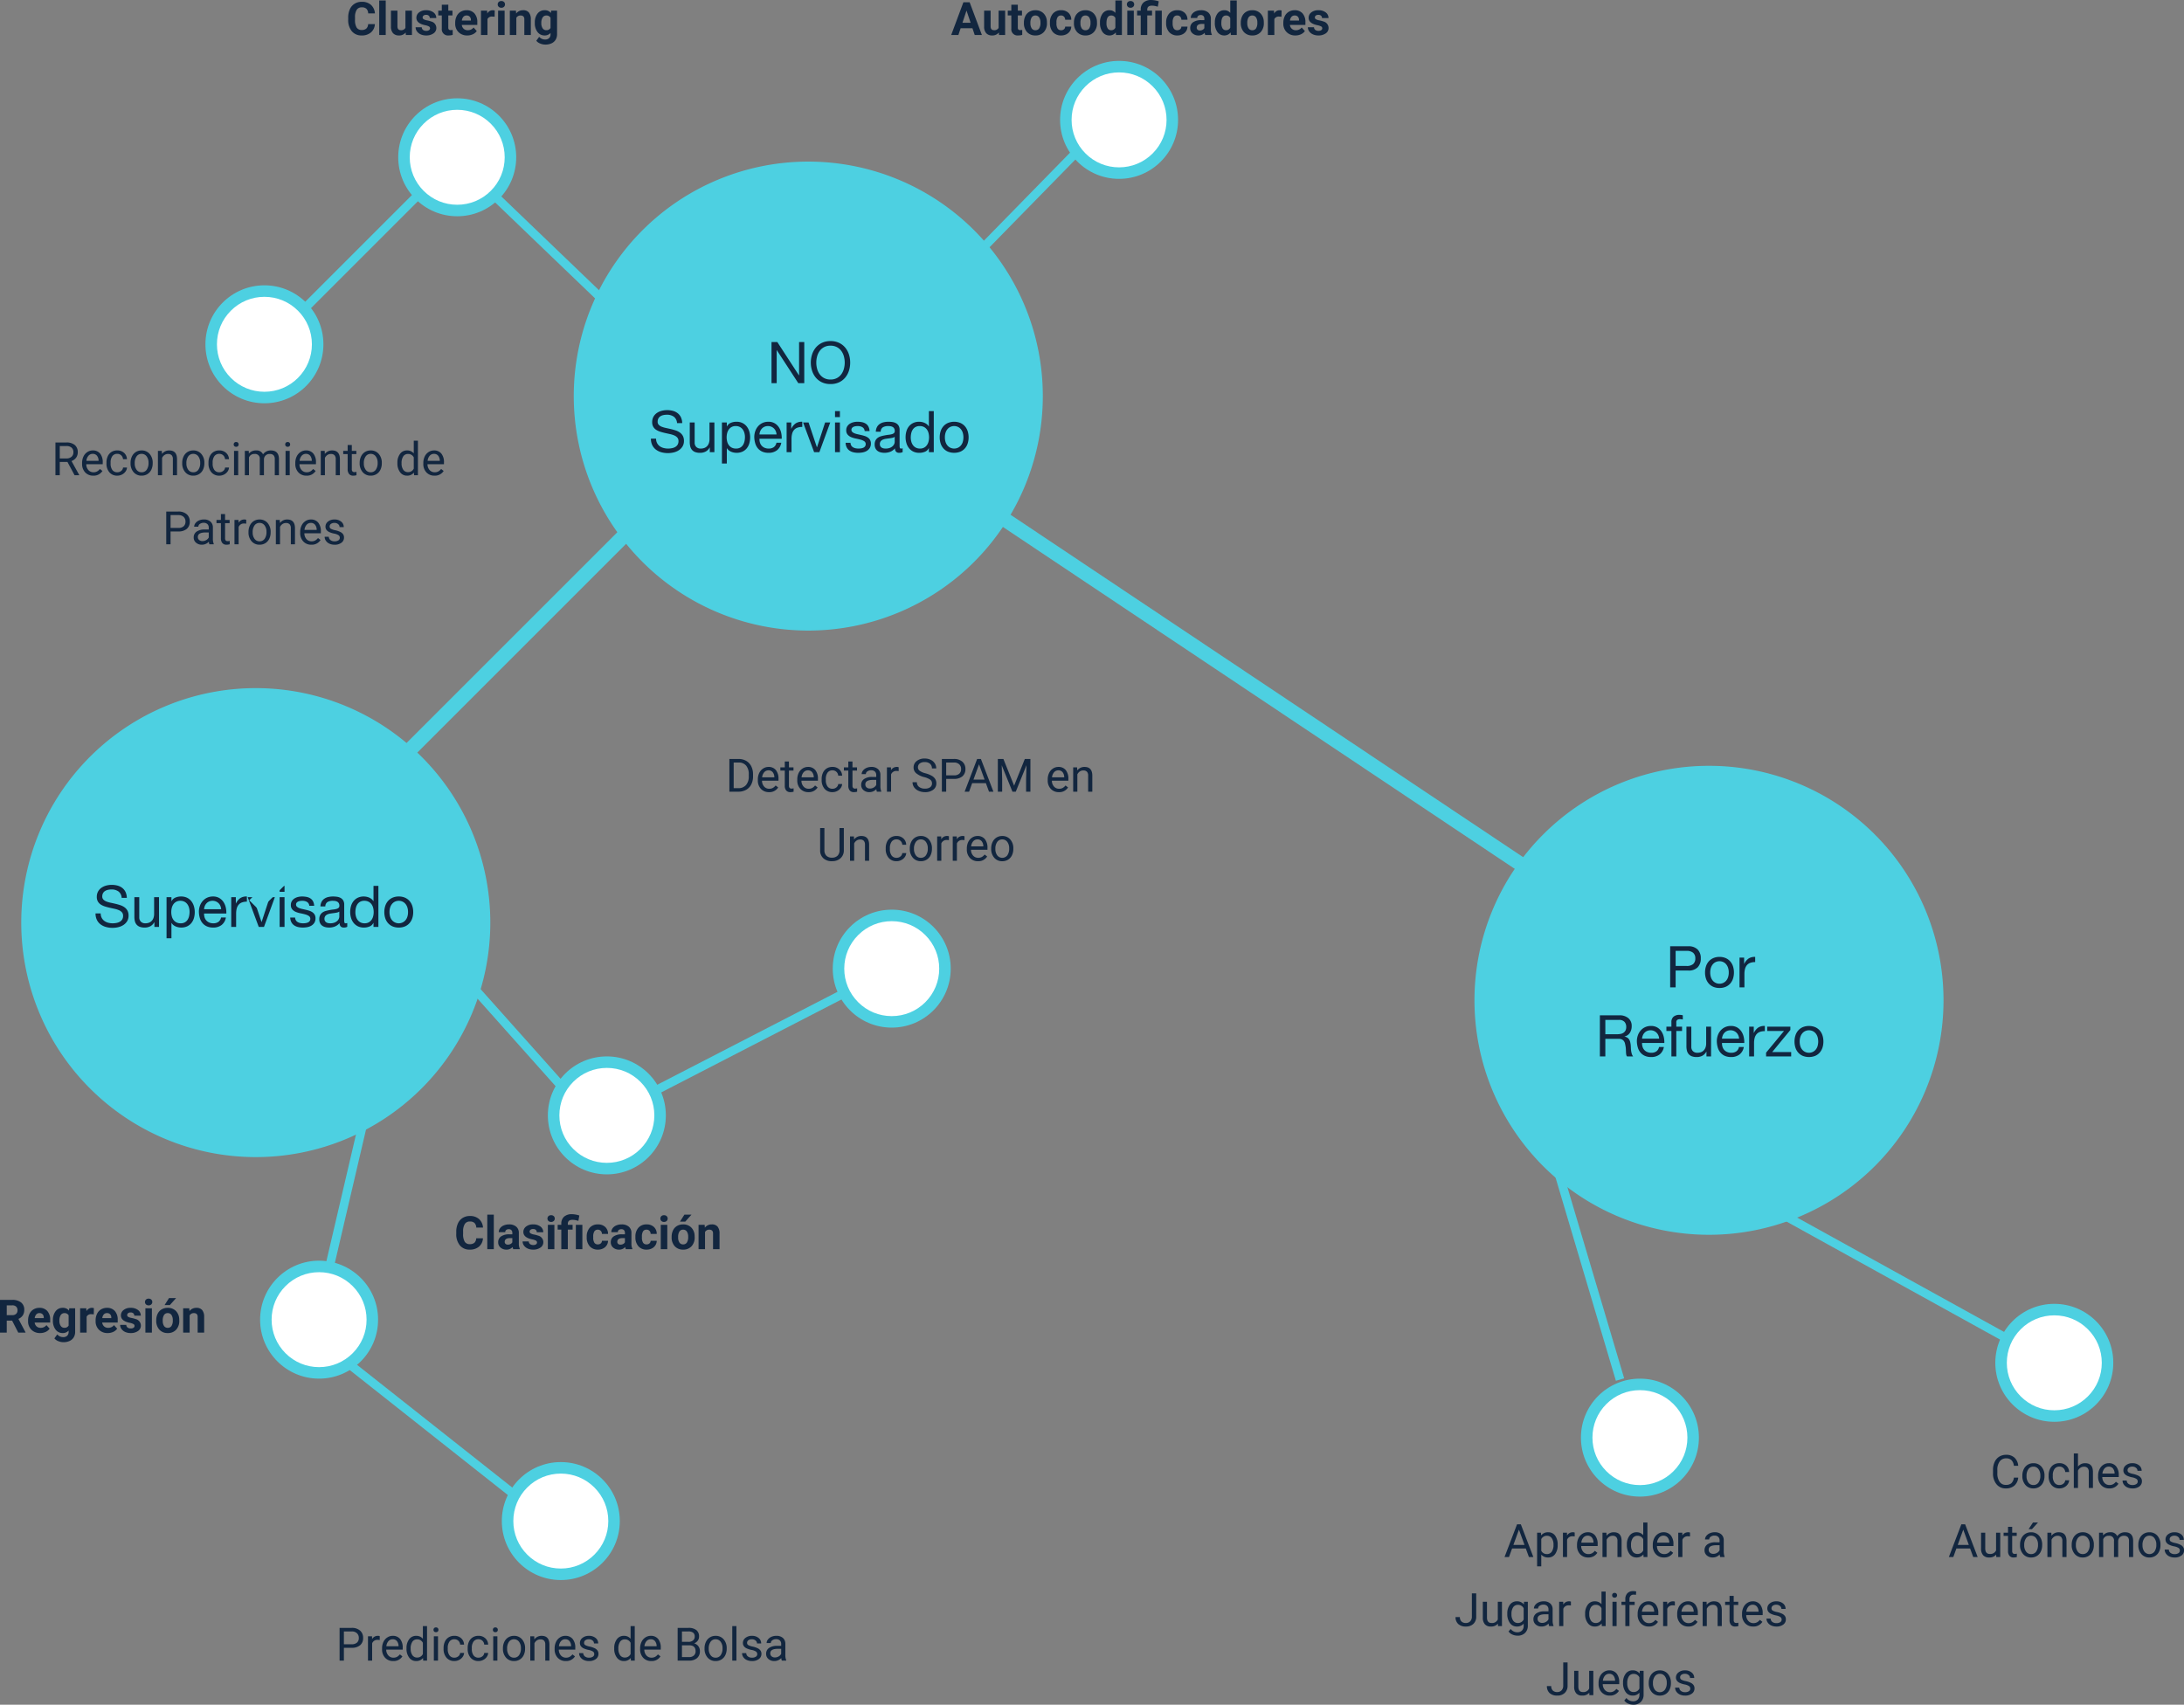 <svg xmlns="http://www.w3.org/2000/svg" width="758.957" height="592.492" viewBox="0 0 758.957 592.492">
  <rect x="0" y="0" width="758.957" height="592.492" fill="#808080" stroke="none"/>
  <g id="Grupo_144690" data-name="Grupo 144690" transform="translate(-519.613 -3124.836)">
    <path id="Trazado_191726" data-name="Trazado 191726" d="M81.5,0A81.5,81.5,0,1,1,0,81.5,81.5,81.5,0,0,1,81.5,0Z" transform="translate(527 3364)" fill="#4dd0e1"/>
    <path id="Trazado_191727" data-name="Trazado 191727" d="M-46.11-10.1h1.8a5.034,5.034,0,0,0-.45-2.03,3.955,3.955,0,0,0-1.12-1.41,4.62,4.62,0,0,0-1.65-.82,7.63,7.63,0,0,0-2.04-.26,7.325,7.325,0,0,0-1.91.25,5.252,5.252,0,0,0-1.66.76,3.847,3.847,0,0,0-1.17,1.3,3.784,3.784,0,0,0-.44,1.87,3.123,3.123,0,0,0,.39,1.63,3.162,3.162,0,0,0,1.04,1.06,6.044,6.044,0,0,0,1.47.66q.82.25,1.67.44t1.67.37a7.614,7.614,0,0,1,1.47.47A2.866,2.866,0,0,1-46-5.06a1.792,1.792,0,0,1,.39,1.2,2.336,2.336,0,0,1-.32,1.28,2.329,2.329,0,0,1-.84.79,3.8,3.8,0,0,1-1.17.41,7.093,7.093,0,0,1-1.29.12,6.1,6.1,0,0,1-1.56-.2,3.882,3.882,0,0,1-1.33-.62,3.182,3.182,0,0,1-.92-1.07,3.225,3.225,0,0,1-.35-1.55h-1.8a5.022,5.022,0,0,0,.47,2.25A4.314,4.314,0,0,0-53.44-.89a5.606,5.606,0,0,0,1.88.91,8.373,8.373,0,0,0,2.27.3A8.681,8.681,0,0,0-47.32.09a5.7,5.7,0,0,0,1.79-.74,4.2,4.2,0,0,0,1.31-1.32,3.586,3.586,0,0,0,.51-1.95,3.581,3.581,0,0,0-.39-1.76,3.474,3.474,0,0,0-1.04-1.16,5.508,5.508,0,0,0-1.47-.73q-.82-.27-1.67-.47t-1.67-.37a8.745,8.745,0,0,1-1.47-.43,2.892,2.892,0,0,1-1.04-.67,1.489,1.489,0,0,1-.39-1.07,2.319,2.319,0,0,1,.27-1.17,2.1,2.1,0,0,1,.72-.75,3.133,3.133,0,0,1,1.03-.4,5.809,5.809,0,0,1,1.18-.12,4.032,4.032,0,0,1,2.43.69A2.975,2.975,0,0,1-46.11-10.1ZM-33.13,0V-10.34h-1.7V-4.5a4.189,4.189,0,0,1-.19,1.29,2.93,2.93,0,0,1-.57,1.03,2.531,2.531,0,0,1-.95.68,3.465,3.465,0,0,1-1.35.24,2.081,2.081,0,0,1-1.54-.56,2.054,2.054,0,0,1-.56-1.52v-7h-1.7v6.8a6.4,6.4,0,0,0,.17,1.53,2.9,2.9,0,0,0,.59,1.19,2.711,2.711,0,0,0,1.1.77,4.637,4.637,0,0,0,1.7.27,4.134,4.134,0,0,0,1.98-.45,3.474,3.474,0,0,0,1.38-1.41h.04V0Zm2.62-10.34V3.94h1.7V-1.38h.04a2.739,2.739,0,0,0,.69.77,3.634,3.634,0,0,0,.87.49,4.722,4.722,0,0,0,.93.26,5.11,5.11,0,0,0,.85.08A4.8,4.8,0,0,0-23.36-.2a4.149,4.149,0,0,0,1.48-1.15A4.9,4.9,0,0,0-21-3.06a7.3,7.3,0,0,0,.29-2.08,7.068,7.068,0,0,0-.3-2.08,5.256,5.256,0,0,0-.89-1.73,4.251,4.251,0,0,0-1.48-1.19,4.664,4.664,0,0,0-2.09-.44,4.927,4.927,0,0,0-1.98.39,2.545,2.545,0,0,0-1.32,1.25h-.04v-1.4Zm8,5.08a6.8,6.8,0,0,1-.16,1.48,3.915,3.915,0,0,1-.52,1.28,2.733,2.733,0,0,1-.95.9,2.907,2.907,0,0,1-1.47.34,3.155,3.155,0,0,1-1.5-.33,2.912,2.912,0,0,1-1.01-.87,3.638,3.638,0,0,1-.57-1.25,5.959,5.959,0,0,1-.18-1.47A6,6,0,0,1-28.7-6.6a3.721,3.721,0,0,1,.55-1.25,2.926,2.926,0,0,1,.98-.89,2.919,2.919,0,0,1,1.46-.34,3.036,3.036,0,0,1,1.43.32,2.842,2.842,0,0,1,1,.86,3.805,3.805,0,0,1,.58,1.23A5.287,5.287,0,0,1-22.51-5.26Zm10.98-.9h-5.94a3.541,3.541,0,0,1,.26-1.13,3.014,3.014,0,0,1,.6-.93,2.748,2.748,0,0,1,.91-.63,2.96,2.96,0,0,1,1.19-.23,2.908,2.908,0,0,1,1.17.23,2.944,2.944,0,0,1,.92.62,2.914,2.914,0,0,1,.62.93A3.478,3.478,0,0,1-11.53-6.16Zm1.64,2.88h-1.68a2.417,2.417,0,0,1-.91,1.52,2.942,2.942,0,0,1-1.77.5,3.521,3.521,0,0,1-1.46-.28,2.862,2.862,0,0,1-1.02-.75,2.922,2.922,0,0,1-.58-1.08,4.1,4.1,0,0,1-.16-1.29h7.74A8.232,8.232,0,0,0-9.9-6.64a5.732,5.732,0,0,0-.76-1.92,4.529,4.529,0,0,0-1.46-1.45,4.242,4.242,0,0,0-2.29-.57,4.7,4.7,0,0,0-1.95.4A4.583,4.583,0,0,0-17.9-9.06a5.162,5.162,0,0,0-1.01,1.7,6.222,6.222,0,0,0-.36,2.16,8.288,8.288,0,0,0,.35,2.18,4.758,4.758,0,0,0,.93,1.72A4.238,4.238,0,0,0-16.46-.18a5.311,5.311,0,0,0,2.15.4,4.694,4.694,0,0,0,2.92-.88A4.132,4.132,0,0,0-9.89-3.28Zm1.86-7.06V0h1.7V-4.6a7.069,7.069,0,0,1,.2-1.77,3.393,3.393,0,0,1,.64-1.31A2.743,2.743,0,0,1-4.33-8.5a4.808,4.808,0,0,1,1.74-.28v-1.8a3.821,3.821,0,0,0-2.28.56A4.605,4.605,0,0,0-6.39-8.16h-.04v-2.18ZM3.35,0,7.13-10.34H5.35L2.53-1.72H2.49l-2.9-8.62h-1.9L1.53,0Zm7.14-12.2v-2.08H8.79v2.08Zm-1.7,1.86V0h1.7V-10.34Zm5.38,7.08h-1.7a3.741,3.741,0,0,0,.4,1.63,3.009,3.009,0,0,0,.96,1.08,4.023,4.023,0,0,0,1.38.59,7.274,7.274,0,0,0,1.64.18A8.4,8.4,0,0,0,18.42.07a4.264,4.264,0,0,0,1.42-.53,3.048,3.048,0,0,0,1.02-1,2.88,2.88,0,0,0,.39-1.56,2.438,2.438,0,0,0-.29-1.24,2.589,2.589,0,0,0-.76-.83,4.076,4.076,0,0,0-1.08-.53,12.765,12.765,0,0,0-1.25-.34q-.6-.14-1.2-.27a6.923,6.923,0,0,1-1.08-.32,2.475,2.475,0,0,1-.79-.48.957.957,0,0,1-.31-.73,1.009,1.009,0,0,1,.2-.65,1.43,1.43,0,0,1,.52-.4,2.593,2.593,0,0,1,.71-.21,5.058,5.058,0,0,1,.77-.06,3.86,3.86,0,0,1,.83.09,2.544,2.544,0,0,1,.75.29,1.7,1.7,0,0,1,.56.53,1.721,1.721,0,0,1,.26.83h1.7a3.8,3.8,0,0,0-.4-1.57,2.691,2.691,0,0,0-.91-1,3.748,3.748,0,0,0-1.31-.52,8.164,8.164,0,0,0-1.62-.15,5.71,5.71,0,0,0-1.37.17,4.132,4.132,0,0,0-1.24.52,2.862,2.862,0,0,0-.9.91,2.477,2.477,0,0,0-.35,1.34,2.261,2.261,0,0,0,.5,1.56,3.375,3.375,0,0,0,1.25.87,8.457,8.457,0,0,0,1.63.48q.88.17,1.63.38a4.255,4.255,0,0,1,1.25.55,1.132,1.132,0,0,1,.5,1,1.253,1.253,0,0,1-.24.79,1.521,1.521,0,0,1-.61.47,3.08,3.08,0,0,1-.81.22,6.224,6.224,0,0,1-.84.06,5.039,5.039,0,0,1-1.01-.1,2.834,2.834,0,0,1-.88-.33,1.809,1.809,0,0,1-.63-.62A1.914,1.914,0,0,1,14.17-3.26ZM32.29-.04a2.4,2.4,0,0,1-1.22.26,1.463,1.463,0,0,1-1.05-.37,1.608,1.608,0,0,1-.39-1.21A4.067,4.067,0,0,1,28-.15a5.388,5.388,0,0,1-2.01.37A5.385,5.385,0,0,1,24.66.06a3.092,3.092,0,0,1-1.09-.5,2.4,2.4,0,0,1-.73-.89,2.994,2.994,0,0,1-.27-1.33,3.037,3.037,0,0,1,.3-1.44,2.617,2.617,0,0,1,.79-.91,3.62,3.62,0,0,1,1.12-.53q.63-.18,1.29-.3.7-.14,1.33-.21a7.41,7.41,0,0,0,1.11-.2,1.849,1.849,0,0,0,.76-.38.928.928,0,0,0,.28-.73,1.7,1.7,0,0,0-.21-.9,1.44,1.44,0,0,0-.54-.52,2.2,2.2,0,0,0-.74-.24,5.588,5.588,0,0,0-.81-.06,3.6,3.6,0,0,0-1.8.41,1.74,1.74,0,0,0-.78,1.55h-1.7a3.672,3.672,0,0,1,.4-1.62,3.033,3.033,0,0,1,.96-1.07,4.028,4.028,0,0,1,1.37-.59,7.235,7.235,0,0,1,1.65-.18,9.679,9.679,0,0,1,1.39.1,3.633,3.633,0,0,1,1.25.41,2.4,2.4,0,0,1,.9.87,2.784,2.784,0,0,1,.34,1.46v5.32a3.979,3.979,0,0,0,.07.88q.07.28.47.28a1.684,1.684,0,0,0,.52-.1Zm-2.76-5.3a2.116,2.116,0,0,1-.84.35q-.52.11-1.09.18t-1.15.16a4.228,4.228,0,0,0-1.04.29,1.892,1.892,0,0,0-.75.57,1.6,1.6,0,0,0-.29,1.01,1.382,1.382,0,0,0,.17.71,1.417,1.417,0,0,0,.44.47,1.846,1.846,0,0,0,.63.26,3.5,3.5,0,0,0,.76.08,4.027,4.027,0,0,0,1.44-.23,3.029,3.029,0,0,0,.98-.58,2.288,2.288,0,0,0,.56-.76,1.922,1.922,0,0,0,.18-.77Zm5.58.26a6.8,6.8,0,0,1,.16-1.48,3.915,3.915,0,0,1,.52-1.28,2.707,2.707,0,0,1,.96-.9,2.919,2.919,0,0,1,1.46-.34,3.155,3.155,0,0,1,1.5.33,2.912,2.912,0,0,1,1.01.87,3.638,3.638,0,0,1,.57,1.25,5.959,5.959,0,0,1,.18,1.47,6,6,0,0,1-.17,1.42,3.721,3.721,0,0,1-.55,1.25,2.926,2.926,0,0,1-.98.89,2.919,2.919,0,0,1-1.46.34,3.036,3.036,0,0,1-1.43-.32,2.842,2.842,0,0,1-1-.86,3.805,3.805,0,0,1-.58-1.23A5.287,5.287,0,0,1,35.11-5.08Zm8,5.08V-14.28h-1.7v5.32h-.04a2.738,2.738,0,0,0-.69-.77,3.92,3.92,0,0,0-.87-.5,4.367,4.367,0,0,0-.92-.27,5.035,5.035,0,0,0-.86-.08,4.706,4.706,0,0,0-2.07.43,4.25,4.25,0,0,0-1.48,1.16,4.9,4.9,0,0,0-.88,1.71,7.3,7.3,0,0,0-.29,2.08,7.068,7.068,0,0,0,.3,2.08A5.142,5.142,0,0,0,34.5-1.4,4.3,4.3,0,0,0,35.98-.22a4.664,4.664,0,0,0,2.09.44,5.04,5.04,0,0,0,1.98-.38A2.5,2.5,0,0,0,41.37-1.4h.04V0Zm3.86-5.16a5.144,5.144,0,0,1,.25-1.67,3.6,3.6,0,0,1,.69-1.23,2.938,2.938,0,0,1,1.03-.76,3.066,3.066,0,0,1,1.25-.26,3.066,3.066,0,0,1,1.25.26,2.938,2.938,0,0,1,1.03.76,3.6,3.6,0,0,1,.69,1.23,5.144,5.144,0,0,1,.25,1.67,5.144,5.144,0,0,1-.25,1.67,3.494,3.494,0,0,1-.69,1.22,2.994,2.994,0,0,1-1.03.75,3.066,3.066,0,0,1-1.25.26,3.066,3.066,0,0,1-1.25-.26,2.994,2.994,0,0,1-1.03-.75,3.494,3.494,0,0,1-.69-1.22A5.144,5.144,0,0,1,46.97-5.16Zm-1.8,0a6.792,6.792,0,0,0,.32,2.12,4.839,4.839,0,0,0,.96,1.71A4.416,4.416,0,0,0,48.03-.19a5.358,5.358,0,0,0,2.16.41,5.34,5.34,0,0,0,2.17-.41,4.437,4.437,0,0,0,1.57-1.14,4.839,4.839,0,0,0,.96-1.71,6.792,6.792,0,0,0,.32-2.12,6.887,6.887,0,0,0-.32-2.13,4.826,4.826,0,0,0-.96-1.72,4.545,4.545,0,0,0-1.57-1.15,5.229,5.229,0,0,0-2.17-.42,5.247,5.247,0,0,0-2.16.42,4.522,4.522,0,0,0-1.58,1.15,4.826,4.826,0,0,0-.96,1.72A6.887,6.887,0,0,0,45.17-5.16Z" transform="translate(608 3447)" fill="#12263f"/>
    <path id="Trazado_191037" data-name="Trazado 191037" d="M-3403-8514.5l-154.65,154.65" transform="translate(4165.65 11799.35)" fill="none" stroke="#4dd0e1" stroke-width="5"/>
    <path id="Trazado_191038" data-name="Trazado 191038" d="M-3414.5-8514.5l-143.15,214.271" transform="translate(-7462.229 6842.5) rotate(90)" fill="none" stroke="#4dd0e1" stroke-width="5"/>
    <path id="Trazado_191728" data-name="Trazado 191728" d="M81.5,0A81.5,81.5,0,1,1,0,81.5,81.5,81.5,0,0,1,81.5,0Z" transform="translate(719 3181)" fill="#4dd0e1"/>
    <path id="Trazado_191729" data-name="Trazado 191729" d="M-13.28-14.28V0h1.8V-11.46h.04L-3.98,0H-1.9V-14.28H-3.7V-2.7h-.04l-7.52-11.58ZM2.28-7.14a8.232,8.232,0,0,1,.28-2.13,5.785,5.785,0,0,1,.88-1.89,4.5,4.5,0,0,1,1.54-1.35,4.632,4.632,0,0,1,2.24-.51,4.632,4.632,0,0,1,2.24.51A4.5,4.5,0,0,1,11-11.16a5.785,5.785,0,0,1,.88,1.89,8.232,8.232,0,0,1,.28,2.13,8.232,8.232,0,0,1-.28,2.13A5.785,5.785,0,0,1,11-3.12,4.5,4.5,0,0,1,9.46-1.77a4.632,4.632,0,0,1-2.24.51,4.632,4.632,0,0,1-2.24-.51A4.5,4.5,0,0,1,3.44-3.12a5.785,5.785,0,0,1-.88-1.89A8.232,8.232,0,0,1,2.28-7.14Zm-1.9,0A9.2,9.2,0,0,0,.81-4.33,7.081,7.081,0,0,0,2.1-1.94,6.189,6.189,0,0,0,4.24-.29,6.855,6.855,0,0,0,7.22.32,6.855,6.855,0,0,0,10.2-.29a6.189,6.189,0,0,0,2.14-1.65,7.081,7.081,0,0,0,1.29-2.39,9.2,9.2,0,0,0,.43-2.81,9.2,9.2,0,0,0-.43-2.81,7.081,7.081,0,0,0-1.29-2.39A6.3,6.3,0,0,0,10.2-14a6.761,6.761,0,0,0-2.98-.62A6.761,6.761,0,0,0,4.24-14,6.3,6.3,0,0,0,2.1-12.34,7.081,7.081,0,0,0,.81-9.95,9.2,9.2,0,0,0,.38-7.14ZM-46.11,13.9h1.8a5.034,5.034,0,0,0-.45-2.03,3.955,3.955,0,0,0-1.12-1.41,4.62,4.62,0,0,0-1.65-.82,7.63,7.63,0,0,0-2.04-.26,7.325,7.325,0,0,0-1.91.25,5.252,5.252,0,0,0-1.66.76,3.847,3.847,0,0,0-1.17,1.3,3.784,3.784,0,0,0-.44,1.87,3.123,3.123,0,0,0,.39,1.63,3.162,3.162,0,0,0,1.04,1.06,6.044,6.044,0,0,0,1.47.66q.82.25,1.67.44t1.67.37a7.614,7.614,0,0,1,1.47.47,2.866,2.866,0,0,1,1.04.75,1.792,1.792,0,0,1,.39,1.2,2.336,2.336,0,0,1-.32,1.28,2.329,2.329,0,0,1-.84.79,3.8,3.8,0,0,1-1.17.41,7.093,7.093,0,0,1-1.29.12,6.1,6.1,0,0,1-1.56-.2,3.882,3.882,0,0,1-1.33-.62,3.182,3.182,0,0,1-.92-1.07,3.225,3.225,0,0,1-.35-1.55h-1.8a5.022,5.022,0,0,0,.47,2.25,4.314,4.314,0,0,0,1.28,1.56,5.606,5.606,0,0,0,1.88.91,8.373,8.373,0,0,0,2.27.3,8.681,8.681,0,0,0,1.97-.23,5.7,5.7,0,0,0,1.79-.74,4.2,4.2,0,0,0,1.31-1.32,3.586,3.586,0,0,0,.51-1.95,3.581,3.581,0,0,0-.39-1.76,3.474,3.474,0,0,0-1.04-1.16,5.509,5.509,0,0,0-1.47-.73q-.82-.27-1.67-.47t-1.67-.37a8.745,8.745,0,0,1-1.47-.43,2.892,2.892,0,0,1-1.04-.67,1.489,1.489,0,0,1-.39-1.07,2.319,2.319,0,0,1,.27-1.17,2.1,2.1,0,0,1,.72-.75,3.133,3.133,0,0,1,1.03-.4,5.809,5.809,0,0,1,1.18-.12,4.032,4.032,0,0,1,2.43.69A2.975,2.975,0,0,1-46.11,13.9ZM-33.13,24V13.66h-1.7V19.5a4.189,4.189,0,0,1-.19,1.29,2.93,2.93,0,0,1-.57,1.03,2.531,2.531,0,0,1-.95.68,3.465,3.465,0,0,1-1.35.24,2.081,2.081,0,0,1-1.54-.56,2.054,2.054,0,0,1-.56-1.52v-7h-1.7v6.8a6.4,6.4,0,0,0,.17,1.53,2.9,2.9,0,0,0,.59,1.19,2.711,2.711,0,0,0,1.1.77,4.637,4.637,0,0,0,1.7.27,4.134,4.134,0,0,0,1.98-.45,3.474,3.474,0,0,0,1.38-1.41h.04V24Zm2.62-10.34V27.94h1.7V22.62h.04a2.739,2.739,0,0,0,.69.77,3.634,3.634,0,0,0,.87.49,4.722,4.722,0,0,0,.93.26,5.11,5.11,0,0,0,.85.08,4.8,4.8,0,0,0,2.07-.42,4.149,4.149,0,0,0,1.48-1.15A4.9,4.9,0,0,0-21,20.94a7.3,7.3,0,0,0,.29-2.08,7.068,7.068,0,0,0-.3-2.08,5.256,5.256,0,0,0-.89-1.73,4.251,4.251,0,0,0-1.48-1.19,4.664,4.664,0,0,0-2.09-.44,4.927,4.927,0,0,0-1.98.39,2.545,2.545,0,0,0-1.32,1.25h-.04v-1.4Zm8,5.08a6.8,6.8,0,0,1-.16,1.48,3.915,3.915,0,0,1-.52,1.28,2.733,2.733,0,0,1-.95.9,2.907,2.907,0,0,1-1.47.34,3.155,3.155,0,0,1-1.5-.33,2.912,2.912,0,0,1-1.01-.87,3.638,3.638,0,0,1-.57-1.25,5.959,5.959,0,0,1-.18-1.47,6,6,0,0,1,.17-1.42,3.721,3.721,0,0,1,.55-1.25,2.926,2.926,0,0,1,.98-.89,2.919,2.919,0,0,1,1.46-.34,3.036,3.036,0,0,1,1.43.32,2.842,2.842,0,0,1,1,.86,3.805,3.805,0,0,1,.58,1.23A5.287,5.287,0,0,1-22.51,18.74Zm10.98-.9h-5.94a3.541,3.541,0,0,1,.26-1.13,3.014,3.014,0,0,1,.6-.93,2.748,2.748,0,0,1,.91-.63,2.96,2.96,0,0,1,1.19-.23,2.908,2.908,0,0,1,1.17.23,2.944,2.944,0,0,1,.92.62,2.914,2.914,0,0,1,.62.93A3.478,3.478,0,0,1-11.53,17.84Zm1.64,2.88h-1.68a2.417,2.417,0,0,1-.91,1.52,2.942,2.942,0,0,1-1.77.5,3.521,3.521,0,0,1-1.46-.28,2.862,2.862,0,0,1-1.02-.75,2.922,2.922,0,0,1-.58-1.08,4.1,4.1,0,0,1-.16-1.29h7.74a8.232,8.232,0,0,0-.17-1.98,5.732,5.732,0,0,0-.76-1.92,4.529,4.529,0,0,0-1.46-1.45,4.242,4.242,0,0,0-2.29-.57,4.7,4.7,0,0,0-1.95.4,4.583,4.583,0,0,0-1.54,1.12,5.162,5.162,0,0,0-1.01,1.7,6.222,6.222,0,0,0-.36,2.16,8.288,8.288,0,0,0,.35,2.18,4.758,4.758,0,0,0,.93,1.72,4.238,4.238,0,0,0,1.53,1.12,5.311,5.311,0,0,0,2.15.4,4.694,4.694,0,0,0,2.92-.88A4.132,4.132,0,0,0-9.89,20.72Zm1.86-7.06V24h1.7V19.4a7.069,7.069,0,0,1,.2-1.77,3.393,3.393,0,0,1,.64-1.31,2.743,2.743,0,0,1,1.16-.82,4.808,4.808,0,0,1,1.74-.28v-1.8a3.821,3.821,0,0,0-2.28.56,4.605,4.605,0,0,0-1.52,1.86h-.04V13.66ZM3.35,24,7.13,13.66H5.35L2.53,22.28H2.49l-2.9-8.62h-1.9L1.53,24Zm7.14-12.2V9.72H8.79V11.8Zm-1.7,1.86V24h1.7V13.66Zm5.38,7.08h-1.7a3.741,3.741,0,0,0,.4,1.63,3.009,3.009,0,0,0,.96,1.08,4.023,4.023,0,0,0,1.38.59,7.274,7.274,0,0,0,1.64.18,8.4,8.4,0,0,0,1.57-.15,4.264,4.264,0,0,0,1.42-.53,3.048,3.048,0,0,0,1.02-1,2.88,2.88,0,0,0,.39-1.56,2.438,2.438,0,0,0-.29-1.24,2.589,2.589,0,0,0-.76-.83,4.076,4.076,0,0,0-1.08-.53,12.765,12.765,0,0,0-1.25-.34q-.6-.14-1.2-.27a6.923,6.923,0,0,1-1.08-.32,2.475,2.475,0,0,1-.79-.48.957.957,0,0,1-.31-.73,1.009,1.009,0,0,1,.2-.65,1.43,1.43,0,0,1,.52-.4,2.593,2.593,0,0,1,.71-.21,5.058,5.058,0,0,1,.77-.06,3.86,3.86,0,0,1,.83.09,2.544,2.544,0,0,1,.75.29,1.7,1.7,0,0,1,.56.53,1.721,1.721,0,0,1,.26.83h1.7a3.8,3.8,0,0,0-.4-1.57,2.691,2.691,0,0,0-.91-1,3.748,3.748,0,0,0-1.31-.52,8.164,8.164,0,0,0-1.62-.15,5.71,5.71,0,0,0-1.37.17,4.132,4.132,0,0,0-1.24.52,2.862,2.862,0,0,0-.9.91,2.477,2.477,0,0,0-.35,1.34,2.261,2.261,0,0,0,.5,1.56,3.375,3.375,0,0,0,1.25.87,8.457,8.457,0,0,0,1.63.48q.88.17,1.63.38a4.255,4.255,0,0,1,1.25.55,1.132,1.132,0,0,1,.5,1,1.253,1.253,0,0,1-.24.79,1.521,1.521,0,0,1-.61.47,3.079,3.079,0,0,1-.81.22,6.224,6.224,0,0,1-.84.06,5.039,5.039,0,0,1-1.01-.1,2.834,2.834,0,0,1-.88-.33,1.809,1.809,0,0,1-.63-.62A1.914,1.914,0,0,1,14.17,20.74Zm18.12,3.22a2.4,2.4,0,0,1-1.22.26,1.463,1.463,0,0,1-1.05-.37,1.608,1.608,0,0,1-.39-1.21A4.067,4.067,0,0,1,28,23.85a5.63,5.63,0,0,1-3.34.21,3.092,3.092,0,0,1-1.09-.5,2.4,2.4,0,0,1-.73-.89,2.994,2.994,0,0,1-.27-1.33,3.037,3.037,0,0,1,.3-1.44,2.617,2.617,0,0,1,.79-.91,3.62,3.62,0,0,1,1.12-.53q.63-.18,1.29-.3.7-.14,1.33-.21a7.41,7.41,0,0,0,1.11-.2,1.85,1.85,0,0,0,.76-.38.928.928,0,0,0,.28-.73,1.7,1.7,0,0,0-.21-.9,1.44,1.44,0,0,0-.54-.52,2.2,2.2,0,0,0-.74-.24,5.588,5.588,0,0,0-.81-.06,3.6,3.6,0,0,0-1.8.41,1.74,1.74,0,0,0-.78,1.55h-1.7a3.672,3.672,0,0,1,.4-1.62,3.033,3.033,0,0,1,.96-1.07,4.028,4.028,0,0,1,1.37-.59,7.235,7.235,0,0,1,1.65-.18,9.679,9.679,0,0,1,1.39.1,3.633,3.633,0,0,1,1.25.41,2.4,2.4,0,0,1,.9.87,2.784,2.784,0,0,1,.34,1.46v5.32a3.979,3.979,0,0,0,.07.88q.07.28.47.28a1.684,1.684,0,0,0,.52-.1Zm-2.76-5.3a2.116,2.116,0,0,1-.84.35q-.52.11-1.09.18t-1.15.16a4.228,4.228,0,0,0-1.04.29,1.892,1.892,0,0,0-.75.57,1.6,1.6,0,0,0-.29,1.01,1.382,1.382,0,0,0,.17.71,1.417,1.417,0,0,0,.44.47,1.846,1.846,0,0,0,.63.26,3.5,3.5,0,0,0,.76.08,4.027,4.027,0,0,0,1.44-.23,3.029,3.029,0,0,0,.98-.58,2.288,2.288,0,0,0,.56-.76,1.922,1.922,0,0,0,.18-.77Zm5.58.26a6.8,6.8,0,0,1,.16-1.48,3.915,3.915,0,0,1,.52-1.28,2.707,2.707,0,0,1,.96-.9,2.919,2.919,0,0,1,1.46-.34,3.155,3.155,0,0,1,1.5.33,2.912,2.912,0,0,1,1.01.87,3.638,3.638,0,0,1,.57,1.25,6.054,6.054,0,0,1,.01,2.89,3.721,3.721,0,0,1-.55,1.25,2.806,2.806,0,0,1-2.44,1.23,3.036,3.036,0,0,1-1.43-.32,2.842,2.842,0,0,1-1-.86,3.805,3.805,0,0,1-.58-1.23A5.287,5.287,0,0,1,35.11,18.92Zm8,5.08V9.72h-1.7v5.32h-.04a2.738,2.738,0,0,0-.69-.77,3.92,3.92,0,0,0-.87-.5,4.367,4.367,0,0,0-.92-.27,5.035,5.035,0,0,0-.86-.08,4.706,4.706,0,0,0-2.07.43,4.25,4.25,0,0,0-1.48,1.16,4.9,4.9,0,0,0-.88,1.71,7.3,7.3,0,0,0-.29,2.08,7.068,7.068,0,0,0,.3,2.08,5.142,5.142,0,0,0,.89,1.72,4.3,4.3,0,0,0,1.48,1.18,4.664,4.664,0,0,0,2.09.44,5.04,5.04,0,0,0,1.98-.38,2.5,2.5,0,0,0,1.32-1.24h.04V24Zm3.86-5.16a5.144,5.144,0,0,1,.25-1.67,3.6,3.6,0,0,1,.69-1.23,2.938,2.938,0,0,1,1.03-.76,3.135,3.135,0,0,1,2.5,0,2.938,2.938,0,0,1,1.03.76,3.6,3.6,0,0,1,.69,1.23,5.7,5.7,0,0,1,0,3.34,3.494,3.494,0,0,1-.69,1.22,2.994,2.994,0,0,1-1.03.75,3.135,3.135,0,0,1-2.5,0,2.994,2.994,0,0,1-1.03-.75,3.494,3.494,0,0,1-.69-1.22A5.144,5.144,0,0,1,46.97,18.84Zm-1.8,0a6.792,6.792,0,0,0,.32,2.12,4.839,4.839,0,0,0,.96,1.71,4.416,4.416,0,0,0,1.58,1.14,5.921,5.921,0,0,0,4.33,0,4.437,4.437,0,0,0,1.57-1.14,4.839,4.839,0,0,0,.96-1.71,6.792,6.792,0,0,0,.32-2.12,6.887,6.887,0,0,0-.32-2.13,4.826,4.826,0,0,0-.96-1.72,4.545,4.545,0,0,0-1.57-1.15,5.79,5.79,0,0,0-4.33,0,4.522,4.522,0,0,0-1.58,1.15,4.826,4.826,0,0,0-.96,1.72A6.887,6.887,0,0,0,45.17,18.84Z" transform="translate(801 3258)" fill="#12263f"/>
    <path id="Trazado_191730" data-name="Trazado 191730" d="M81.5,0A81.5,81.5,0,1,1,0,81.5,81.5,81.5,0,0,1,81.5,0Z" transform="translate(1032 3391)" fill="#4dd0e1"/>
    <path id="Trazado_191731" data-name="Trazado 191731" d="M-12.09-7.44v-5.24h3.72A3.494,3.494,0,0,1-6-12.01a2.479,2.479,0,0,1,.75,1.95A2.511,2.511,0,0,1-6-8.1a3.393,3.393,0,0,1-2.37.66Zm-1.9-6.84V0h1.9V-5.84h4.36a4.35,4.35,0,0,0,3.27-1.1,4.239,4.239,0,0,0,1.11-3.12,4.2,4.2,0,0,0-1.11-3.11,4.434,4.434,0,0,0-3.27-1.11ZM-.07-5.16A5.144,5.144,0,0,1,.18-6.83,3.6,3.6,0,0,1,.87-8.06,2.938,2.938,0,0,1,1.9-8.82a3.066,3.066,0,0,1,1.25-.26,3.066,3.066,0,0,1,1.25.26,2.938,2.938,0,0,1,1.03.76,3.6,3.6,0,0,1,.69,1.23,5.144,5.144,0,0,1,.25,1.67,5.144,5.144,0,0,1-.25,1.67,3.494,3.494,0,0,1-.69,1.22,2.994,2.994,0,0,1-1.03.75,3.066,3.066,0,0,1-1.25.26A3.066,3.066,0,0,1,1.9-1.52,2.994,2.994,0,0,1,.87-2.27,3.494,3.494,0,0,1,.18-3.49,5.144,5.144,0,0,1-.07-5.16Zm-1.8,0a6.792,6.792,0,0,0,.32,2.12A4.839,4.839,0,0,0-.59-1.33,4.416,4.416,0,0,0,.99-.19,5.358,5.358,0,0,0,3.15.22,5.34,5.34,0,0,0,5.32-.19,4.437,4.437,0,0,0,6.89-1.33a4.839,4.839,0,0,0,.96-1.71,6.792,6.792,0,0,0,.32-2.12,6.887,6.887,0,0,0-.32-2.13,4.826,4.826,0,0,0-.96-1.72,4.545,4.545,0,0,0-1.57-1.15,5.229,5.229,0,0,0-2.17-.42,5.247,5.247,0,0,0-2.16.42A4.522,4.522,0,0,0-.59-9.01a4.826,4.826,0,0,0-.96,1.72A6.887,6.887,0,0,0-1.87-5.16Zm11.98-5.18V0h1.7V-4.6a7.069,7.069,0,0,1,.2-1.77,3.393,3.393,0,0,1,.64-1.31,2.743,2.743,0,0,1,1.16-.82,4.808,4.808,0,0,1,1.74-.28v-1.8a3.821,3.821,0,0,0-2.28.56,4.605,4.605,0,0,0-1.52,1.86h-.04v-2.18ZM-38.42,9.72V24h1.9V17.9h4.64a2.522,2.522,0,0,1,1.12.21,1.875,1.875,0,0,1,.68.56,2.322,2.322,0,0,1,.38.82q.12.47.2.99a6.971,6.971,0,0,1,.12,1.06q.02.54.04,1.01a6.163,6.163,0,0,0,.09.85,1.192,1.192,0,0,0,.27.6h2.12a2.441,2.441,0,0,1-.45-.83,6.505,6.505,0,0,1-.23-.99,9.207,9.207,0,0,1-.1-1.06q-.02-.54-.06-1.06a9.192,9.192,0,0,0-.17-1,3.035,3.035,0,0,0-.34-.87,2.192,2.192,0,0,0-.62-.67,2.544,2.544,0,0,0-1.01-.4v-.04a3.037,3.037,0,0,0,1.89-1.34,4.334,4.334,0,0,0,.59-2.28,3.442,3.442,0,0,0-1.15-2.74,4.7,4.7,0,0,0-3.19-1Zm5.86,6.58h-3.96V11.32h4.72a2.466,2.466,0,0,1,1.94.68,2.562,2.562,0,0,1,.6,1.76,2.62,2.62,0,0,1-.27,1.27,2.136,2.136,0,0,1-.72.78,2.749,2.749,0,0,1-1.05.39A7.659,7.659,0,0,1-32.56,16.3Zm14.74,1.54h-5.94a3.541,3.541,0,0,1,.26-1.13,3.014,3.014,0,0,1,.6-.93,2.748,2.748,0,0,1,.91-.63,2.96,2.96,0,0,1,1.19-.23,2.908,2.908,0,0,1,1.17.23,2.944,2.944,0,0,1,.92.62,2.914,2.914,0,0,1,.62.93A3.478,3.478,0,0,1-17.82,17.84Zm1.64,2.88h-1.68a2.417,2.417,0,0,1-.91,1.52,2.942,2.942,0,0,1-1.77.5A3.521,3.521,0,0,1-22,22.46a2.862,2.862,0,0,1-1.02-.75,2.922,2.922,0,0,1-.58-1.08,4.1,4.1,0,0,1-.16-1.29h7.74a8.232,8.232,0,0,0-.17-1.98,5.732,5.732,0,0,0-.76-1.92,4.529,4.529,0,0,0-1.46-1.45,4.242,4.242,0,0,0-2.29-.57,4.7,4.7,0,0,0-1.95.4,4.583,4.583,0,0,0-1.54,1.12,5.162,5.162,0,0,0-1.01,1.7,6.222,6.222,0,0,0-.36,2.16,8.288,8.288,0,0,0,.35,2.18,4.758,4.758,0,0,0,.93,1.72,4.238,4.238,0,0,0,1.53,1.12,5.311,5.311,0,0,0,2.15.4,4.694,4.694,0,0,0,2.92-.88A4.132,4.132,0,0,0-16.18,20.72Zm2.62-5.56V24h1.7V15.16h2v-1.5h-2V12.22a1.059,1.059,0,0,1,.34-.92,1.647,1.647,0,0,1,.96-.24,4.209,4.209,0,0,1,.48.03,2.108,2.108,0,0,1,.48.11V9.72a2.933,2.933,0,0,0-.55-.12,4.352,4.352,0,0,0-.55-.04,3.107,3.107,0,0,0-2.13.65,2.424,2.424,0,0,0-.73,1.91v1.54H-15.3v1.5ZM.22,24V13.66h-1.7V19.5a4.189,4.189,0,0,1-.19,1.29,2.93,2.93,0,0,1-.57,1.03,2.531,2.531,0,0,1-.95.68,3.465,3.465,0,0,1-1.35.24,2.081,2.081,0,0,1-1.54-.56,2.054,2.054,0,0,1-.56-1.52v-7h-1.7v6.8a6.4,6.4,0,0,0,.17,1.53,2.9,2.9,0,0,0,.59,1.19,2.711,2.711,0,0,0,1.1.77,4.637,4.637,0,0,0,1.7.27,4.134,4.134,0,0,0,1.98-.45,3.474,3.474,0,0,0,1.38-1.41h.04V24Zm9.74-6.16H4.02a3.541,3.541,0,0,1,.26-1.13,3.014,3.014,0,0,1,.6-.93,2.748,2.748,0,0,1,.91-.63,2.96,2.96,0,0,1,1.19-.23,2.908,2.908,0,0,1,1.17.23,2.944,2.944,0,0,1,.92.62,2.914,2.914,0,0,1,.62.93A3.478,3.478,0,0,1,9.96,17.84Zm1.64,2.88H9.92a2.417,2.417,0,0,1-.91,1.52,2.942,2.942,0,0,1-1.77.5,3.521,3.521,0,0,1-1.46-.28,2.862,2.862,0,0,1-1.02-.75,2.922,2.922,0,0,1-.58-1.08,4.1,4.1,0,0,1-.16-1.29h7.74a8.232,8.232,0,0,0-.17-1.98,5.732,5.732,0,0,0-.76-1.92,4.529,4.529,0,0,0-1.46-1.45,4.242,4.242,0,0,0-2.29-.57,4.7,4.7,0,0,0-1.95.4,4.583,4.583,0,0,0-1.54,1.12,5.162,5.162,0,0,0-1.01,1.7,6.222,6.222,0,0,0-.36,2.16,8.288,8.288,0,0,0,.35,2.18A4.758,4.758,0,0,0,3.5,22.7a4.238,4.238,0,0,0,1.53,1.12,5.311,5.311,0,0,0,2.15.4,4.694,4.694,0,0,0,2.92-.88A4.132,4.132,0,0,0,11.6,20.72Zm1.86-7.06V24h1.7V19.4a7.069,7.069,0,0,1,.2-1.77A3.393,3.393,0,0,1,16,16.32a2.743,2.743,0,0,1,1.16-.82,4.808,4.808,0,0,1,1.74-.28v-1.8a3.821,3.821,0,0,0-2.28.56,4.605,4.605,0,0,0-1.52,1.86h-.04V13.66Zm5.88,9.04V24h8.72V22.5h-6.6l6.32-7.68V13.66H19.74v1.5h5.84Zm11.68-3.86a5.144,5.144,0,0,1,.25-1.67,3.6,3.6,0,0,1,.69-1.23,2.938,2.938,0,0,1,1.03-.76,3.135,3.135,0,0,1,2.5,0,2.938,2.938,0,0,1,1.03.76,3.6,3.6,0,0,1,.69,1.23,5.7,5.7,0,0,1,0,3.34,3.494,3.494,0,0,1-.69,1.22,2.994,2.994,0,0,1-1.03.75,3.135,3.135,0,0,1-2.5,0,2.994,2.994,0,0,1-1.03-.75,3.494,3.494,0,0,1-.69-1.22A5.144,5.144,0,0,1,31.02,18.84Zm-1.8,0a6.792,6.792,0,0,0,.32,2.12,4.839,4.839,0,0,0,.96,1.71,4.416,4.416,0,0,0,1.58,1.14,5.921,5.921,0,0,0,4.33,0,4.437,4.437,0,0,0,1.57-1.14,4.839,4.839,0,0,0,.96-1.71,6.792,6.792,0,0,0,.32-2.12,6.887,6.887,0,0,0-.32-2.13,4.826,4.826,0,0,0-.96-1.72,4.545,4.545,0,0,0-1.57-1.15,5.79,5.79,0,0,0-4.33,0,4.522,4.522,0,0,0-1.58,1.15,4.826,4.826,0,0,0-.96,1.72A6.887,6.887,0,0,0,29.22,18.84Z" transform="translate(1114 3468)" fill="#12263f"/>
    <path id="Trazado_191039" data-name="Trazado 191039" d="M-3451.542-8538l-53.672-51.536" transform="translate(4191 11777)" fill="none" stroke="#4dd0e1" stroke-width="3"/>
    <path id="Trazado_191040" data-name="Trazado 191040" d="M-3513-8538.5l-53.787,53.787" transform="translate(4191 11718)" fill="none" stroke="#4dd0e1" stroke-width="3"/>
    <g id="Trazado_191732" data-name="Trazado 191732" transform="translate(658 3159)" fill="#fff">
      <path d="M 20.5 39 C 15.558 39 10.913 37.076 7.419 33.581 C 3.924 30.087 2 25.442 2 20.5 C 2 15.558 3.924 10.913 7.419 7.419 C 10.913 3.924 15.558 2 20.5 2 C 25.442 2 30.087 3.924 33.581 7.419 C 37.076 10.913 39 15.558 39 20.5 C 39 25.442 37.076 30.087 33.581 33.581 C 30.087 37.076 25.442 39 20.5 39 Z" stroke="none"/>
      <path d="M 20.5 4 C 16.093 4 11.949 5.716 8.833 8.833 C 5.716 11.949 4 16.093 4 20.5 C 4 24.907 5.716 29.051 8.833 32.167 C 11.949 35.284 16.093 37 20.5 37 C 24.907 37 29.051 35.284 32.167 32.167 C 35.284 29.051 37 24.907 37 20.5 C 37 16.093 35.284 11.949 32.167 8.833 C 29.051 5.716 24.907 4 20.5 4 M 20.5 0 C 31.822 0 41 9.178 41 20.5 C 41 31.822 31.822 41 20.5 41 C 9.178 41 0 31.822 0 20.5 C 0 9.178 9.178 0 20.5 0 Z" stroke="none" fill="#4dd0e1"/>
    </g>
    <g id="Trazado_191733" data-name="Trazado 191733" transform="translate(591 3224)" fill="#fff">
      <path d="M 20.5 39 C 15.558 39 10.913 37.076 7.419 33.581 C 3.924 30.087 2 25.442 2 20.5 C 2 15.558 3.924 10.913 7.419 7.419 C 10.913 3.924 15.558 2 20.5 2 C 25.442 2 30.087 3.924 33.581 7.419 C 37.076 10.913 39 15.558 39 20.5 C 39 25.442 37.076 30.087 33.581 33.581 C 30.087 37.076 25.442 39 20.5 39 Z" stroke="none"/>
      <path d="M 20.5 4 C 16.093 4 11.949 5.716 8.833 8.833 C 5.716 11.949 4 16.093 4 20.5 C 4 24.907 5.716 29.051 8.833 32.167 C 11.949 35.284 16.093 37 20.5 37 C 24.907 37 29.051 35.284 32.167 32.167 C 35.284 29.051 37 24.907 37 20.5 C 37 16.093 35.284 11.949 32.167 8.833 C 29.051 5.716 24.907 4 20.5 4 M 20.5 0 C 31.822 0 41 9.178 41 20.5 C 41 31.822 31.822 41 20.5 41 C 9.178 41 0 31.822 0 20.5 C 0 9.178 9.178 0 20.5 0 Z" stroke="none" fill="#4dd0e1"/>
    </g>
    <path id="Trazado_191734" data-name="Trazado 191734" d="M-64.941-4.6h-2.672V0h-1.508V-11.375h3.766A4.457,4.457,0,0,1-62.4-10.5a3.148,3.148,0,0,1,1.035,2.547A3.062,3.062,0,0,1-61.937-6.1a3.428,3.428,0,0,1-1.6,1.18l2.672,4.828V0h-1.609Zm-2.672-1.227h2.3a2.6,2.6,0,0,0,1.777-.578,1.953,1.953,0,0,0,.66-1.547A2.057,2.057,0,0,0-63.5-9.57a2.666,2.666,0,0,0-1.816-.57h-2.3ZM-55.98.156a3.693,3.693,0,0,1-2.8-1.129,4.19,4.19,0,0,1-1.078-3.02v-.266a5.073,5.073,0,0,1,.48-2.246,3.748,3.748,0,0,1,1.344-1.547,3.378,3.378,0,0,1,1.871-.559A3.166,3.166,0,0,1-53.6-7.523a4.7,4.7,0,0,1,.914,3.109v.6H-58.41a3,3,0,0,0,.73,2.02,2.3,2.3,0,0,0,1.777.77,2.517,2.517,0,0,0,1.3-.312,3.259,3.259,0,0,0,.93-.828l.883.688A3.55,3.55,0,0,1-55.98.156Zm-.18-7.578a1.928,1.928,0,0,0-1.469.637A3.1,3.1,0,0,0-58.363-5h4.234v-.109a2.753,2.753,0,0,0-.594-1.707A1.815,1.815,0,0,0-56.16-7.422Zm8.539,6.4a2.082,2.082,0,0,0,1.352-.469,1.649,1.649,0,0,0,.641-1.172h1.367a2.621,2.621,0,0,1-.5,1.383,3.293,3.293,0,0,1-1.23,1.047,3.55,3.55,0,0,1-1.629.391A3.482,3.482,0,0,1-50.367-1a4.59,4.59,0,0,1-1.02-3.152v-.242a5.089,5.089,0,0,1,.453-2.2,3.451,3.451,0,0,1,1.3-1.492,3.7,3.7,0,0,1,2-.531,3.39,3.39,0,0,1,2.363.852,3.043,3.043,0,0,1,1,2.211h-1.367a1.992,1.992,0,0,0-.621-1.348,1.932,1.932,0,0,0-1.379-.527,2.023,2.023,0,0,0-1.707.793,3.724,3.724,0,0,0-.605,2.293v.273a3.65,3.65,0,0,0,.6,2.25A2.033,2.033,0,0,0-47.621-1.023Zm4.6-3.281a4.993,4.993,0,0,1,.488-2.234A3.643,3.643,0,0,1-41.172-8.07a3.7,3.7,0,0,1,1.988-.539,3.565,3.565,0,0,1,2.793,1.2,4.6,4.6,0,0,1,1.066,3.18v.1A5.036,5.036,0,0,1-35.8-1.918,3.589,3.589,0,0,1-37.148-.391a3.743,3.743,0,0,1-2.02.547,3.556,3.556,0,0,1-2.785-1.2A4.575,4.575,0,0,1-43.02-4.2Zm1.453.172a3.616,3.616,0,0,0,.652,2.258,2.088,2.088,0,0,0,1.746.852,2.075,2.075,0,0,0,1.75-.863A3.955,3.955,0,0,0-36.77-4.3a3.61,3.61,0,0,0-.66-2.254,2.1,2.1,0,0,0-1.754-.863,2.075,2.075,0,0,0-1.727.852A3.925,3.925,0,0,0-41.566-4.133Zm9.422-4.32.047,1.063a3.08,3.08,0,0,1,2.531-1.219q2.68,0,2.7,3.023V0h-1.445V-5.594a1.946,1.946,0,0,0-.418-1.352A1.675,1.675,0,0,0-30-7.383a2.086,2.086,0,0,0-1.234.375,2.546,2.546,0,0,0-.828.984V0h-1.445V-8.453ZM-25.066-4.3a4.993,4.993,0,0,1,.488-2.234A3.643,3.643,0,0,1-23.219-8.07a3.7,3.7,0,0,1,1.988-.539,3.565,3.565,0,0,1,2.793,1.2,4.6,4.6,0,0,1,1.066,3.18v.1a5.036,5.036,0,0,1-.473,2.215A3.589,3.589,0,0,1-19.2-.391a3.743,3.743,0,0,1-2.02.547A3.556,3.556,0,0,1-24-1.039,4.575,4.575,0,0,1-25.066-4.2Zm1.453.172a3.616,3.616,0,0,0,.652,2.258,2.088,2.088,0,0,0,1.746.852,2.075,2.075,0,0,0,1.75-.863A3.955,3.955,0,0,0-18.816-4.3a3.61,3.61,0,0,0-.66-2.254,2.1,2.1,0,0,0-1.754-.863,2.075,2.075,0,0,0-1.727.852A3.925,3.925,0,0,0-23.613-4.133Zm11.445,3.109a2.082,2.082,0,0,0,1.352-.469,1.649,1.649,0,0,0,.641-1.172h1.367a2.621,2.621,0,0,1-.5,1.383,3.293,3.293,0,0,1-1.23,1.047,3.55,3.55,0,0,1-1.629.391A3.482,3.482,0,0,1-14.914-1a4.59,4.59,0,0,1-1.02-3.152v-.242a5.089,5.089,0,0,1,.453-2.2,3.451,3.451,0,0,1,1.3-1.492,3.7,3.7,0,0,1,2-.531,3.39,3.39,0,0,1,2.363.852,3.043,3.043,0,0,1,1,2.211h-1.367A1.992,1.992,0,0,0-10.8-6.895a1.932,1.932,0,0,0-1.379-.527,2.023,2.023,0,0,0-1.707.793,3.724,3.724,0,0,0-.605,2.293v.273a3.65,3.65,0,0,0,.6,2.25A2.033,2.033,0,0,0-12.168-1.023ZM-5.613,0H-7.059V-8.453h1.445ZM-7.176-10.7a.863.863,0,0,1,.215-.594.807.807,0,0,1,.637-.242.819.819,0,0,1,.641.242.854.854,0,0,1,.219.594.826.826,0,0,1-.219.586.834.834,0,0,1-.641.234.821.821,0,0,1-.637-.234A.834.834,0,0,1-7.176-10.7Zm5.234,2.242.039.938A3.122,3.122,0,0,1,.605-8.609,2.417,2.417,0,0,1,3.02-7.25a3.2,3.2,0,0,1,1.1-.984,3.242,3.242,0,0,1,1.6-.375q2.781,0,2.828,2.945V0H7.1V-5.578a1.941,1.941,0,0,0-.414-1.355,1.823,1.823,0,0,0-1.391-.449,1.916,1.916,0,0,0-1.336.48A1.949,1.949,0,0,0,3.34-5.609V0H1.887V-5.539a1.613,1.613,0,0,0-1.8-1.844A1.934,1.934,0,0,0-1.863-6.172V0H-3.309V-8.453ZM12.293,0H10.848V-8.453h1.445ZM10.73-10.7a.863.863,0,0,1,.215-.594.807.807,0,0,1,.637-.242.819.819,0,0,1,.641.242.854.854,0,0,1,.219.594.826.826,0,0,1-.219.586.834.834,0,0,1-.641.234.821.821,0,0,1-.637-.234A.834.834,0,0,1,10.73-10.7ZM18.113.156a3.693,3.693,0,0,1-2.8-1.129,4.19,4.19,0,0,1-1.078-3.02v-.266a5.073,5.073,0,0,1,.48-2.246,3.748,3.748,0,0,1,1.344-1.547,3.378,3.378,0,0,1,1.871-.559A3.166,3.166,0,0,1,20.5-7.523a4.7,4.7,0,0,1,.914,3.109v.6H15.684a3,3,0,0,0,.73,2.02,2.3,2.3,0,0,0,1.777.77,2.517,2.517,0,0,0,1.3-.312,3.259,3.259,0,0,0,.93-.828l.883.688A3.55,3.55,0,0,1,18.113.156Zm-.18-7.578a1.928,1.928,0,0,0-1.469.637A3.1,3.1,0,0,0,15.73-5h4.234v-.109a2.753,2.753,0,0,0-.594-1.707A1.815,1.815,0,0,0,17.934-7.422Zm6.516-1.031L24.5-7.391a3.08,3.08,0,0,1,2.531-1.219q2.68,0,2.7,3.023V0H28.285V-5.594a1.946,1.946,0,0,0-.418-1.352,1.675,1.675,0,0,0-1.277-.437,2.086,2.086,0,0,0-1.234.375,2.546,2.546,0,0,0-.828.984V0H23.082V-8.453ZM33.871-10.5v2.047h1.578v1.117H33.871v5.242a1.171,1.171,0,0,0,.211.762.888.888,0,0,0,.719.254,3.5,3.5,0,0,0,.688-.094V0a4.19,4.19,0,0,1-1.109.156A1.8,1.8,0,0,1,32.918-.43a2.517,2.517,0,0,1-.492-1.664V-7.336H30.887V-8.453h1.539V-10.5ZM36.6-4.3a4.993,4.993,0,0,1,.488-2.234A3.643,3.643,0,0,1,38.445-8.07a3.7,3.7,0,0,1,1.988-.539,3.565,3.565,0,0,1,2.793,1.2,4.6,4.6,0,0,1,1.066,3.18v.1a5.036,5.036,0,0,1-.473,2.215A3.589,3.589,0,0,1,42.469-.391a3.743,3.743,0,0,1-2.02.547,3.556,3.556,0,0,1-2.785-1.2A4.575,4.575,0,0,1,36.6-4.2Zm1.453.172A3.616,3.616,0,0,0,38.7-1.875a2.088,2.088,0,0,0,1.746.852,2.075,2.075,0,0,0,1.75-.863A3.955,3.955,0,0,0,42.848-4.3a3.61,3.61,0,0,0-.66-2.254,2.1,2.1,0,0,0-1.754-.863,2.075,2.075,0,0,0-1.727.852A3.925,3.925,0,0,0,38.051-4.133ZM49.715-4.3a4.952,4.952,0,0,1,.922-3.129,2.915,2.915,0,0,1,2.414-1.184A2.932,2.932,0,0,1,55.4-7.594V-12h1.445V0H55.52l-.07-.906A2.943,2.943,0,0,1,53.035.156a2.887,2.887,0,0,1-2.395-1.2,5.008,5.008,0,0,1-.926-3.141Zm1.445.164a3.749,3.749,0,0,0,.594,2.25,1.92,1.92,0,0,0,1.641.813A2.108,2.108,0,0,0,55.4-2.3V-6.187a2.125,2.125,0,0,0-1.992-1.2,1.929,1.929,0,0,0-1.656.82A4.128,4.128,0,0,0,51.16-4.133ZM62.6.156A3.693,3.693,0,0,1,59.8-.973a4.19,4.19,0,0,1-1.078-3.02v-.266A5.073,5.073,0,0,1,59.2-6.5a3.748,3.748,0,0,1,1.344-1.547,3.378,3.378,0,0,1,1.871-.559A3.166,3.166,0,0,1,64.98-7.523a4.7,4.7,0,0,1,.914,3.109v.6H60.168a3,3,0,0,0,.73,2.02,2.3,2.3,0,0,0,1.777.77,2.517,2.517,0,0,0,1.3-.312,3.259,3.259,0,0,0,.93-.828l.883.688A3.55,3.55,0,0,1,62.6.156Zm-.18-7.578a1.928,1.928,0,0,0-1.469.637A3.1,3.1,0,0,0,60.215-5h4.234v-.109a2.753,2.753,0,0,0-.594-1.707A1.815,1.815,0,0,0,62.418-7.422ZM-29.117,19.547V24h-1.5V12.625h4.2a4.215,4.215,0,0,1,2.926.953A3.231,3.231,0,0,1-22.437,16.1a3.189,3.189,0,0,1-1.035,2.551,4.4,4.4,0,0,1-2.965.895Zm0-1.227h2.7a2.7,2.7,0,0,0,1.844-.566,2.069,2.069,0,0,0,.641-1.637,2.138,2.138,0,0,0-.641-1.625,2.528,2.528,0,0,0-1.758-.633h-2.781Zm13.5,5.68a3.036,3.036,0,0,1-.2-.891,3.225,3.225,0,0,1-2.406,1.047,2.984,2.984,0,0,1-2.051-.707,2.287,2.287,0,0,1-.8-1.793,2.39,2.39,0,0,1,1-2.051,4.733,4.733,0,0,1,2.824-.73h1.406v-.664A1.623,1.623,0,0,0-16.3,17a1.821,1.821,0,0,0-1.336-.449,2.108,2.108,0,0,0-1.3.391,1.151,1.151,0,0,0-.523.945h-1.453a2,2,0,0,1,.449-1.223,3.066,3.066,0,0,1,1.219-.934,4.1,4.1,0,0,1,1.691-.344,3.342,3.342,0,0,1,2.289.73,2.635,2.635,0,0,1,.859,2.012v3.891a4.757,4.757,0,0,0,.3,1.852V24Zm-2.4-1.1a2.54,2.54,0,0,0,1.289-.352,2.127,2.127,0,0,0,.883-.914V19.9h-1.133q-2.656,0-2.656,1.555a1.316,1.316,0,0,0,.453,1.063A1.742,1.742,0,0,0-18.016,22.9Zm7.844-9.4v2.047h1.578v1.117h-1.578v5.242a1.171,1.171,0,0,0,.211.762.888.888,0,0,0,.719.254,3.5,3.5,0,0,0,.688-.094V24a4.19,4.19,0,0,1-1.109.156,1.8,1.8,0,0,1-1.461-.586,2.517,2.517,0,0,1-.492-1.664V16.664h-1.539V15.547h1.539V13.5Zm7.352,3.344a4.331,4.331,0,0,0-.711-.055A1.9,1.9,0,0,0-5.461,18v6H-6.906V15.547H-5.5l.023.977a2.251,2.251,0,0,1,2.016-1.133,1.477,1.477,0,0,1,.641.109Zm.789,2.852a4.993,4.993,0,0,1,.488-2.234A3.643,3.643,0,0,1-.184,15.93,3.7,3.7,0,0,1,1.8,15.391a3.565,3.565,0,0,1,2.793,1.2,4.6,4.6,0,0,1,1.066,3.18v.1a5.036,5.036,0,0,1-.473,2.215A3.589,3.589,0,0,1,3.84,23.609a3.743,3.743,0,0,1-2.02.547,3.556,3.556,0,0,1-2.785-1.2A4.575,4.575,0,0,1-2.031,19.8Zm1.453.172a3.616,3.616,0,0,0,.652,2.258,2.088,2.088,0,0,0,1.746.852,2.075,2.075,0,0,0,1.75-.863A3.955,3.955,0,0,0,4.219,19.7a3.61,3.61,0,0,0-.66-2.254A2.1,2.1,0,0,0,1.8,16.578a2.075,2.075,0,0,0-1.727.852A3.925,3.925,0,0,0-.578,19.867Zm9.422-4.32.047,1.063a3.08,3.08,0,0,1,2.531-1.219q2.68,0,2.7,3.023V24H12.68V18.406a1.946,1.946,0,0,0-.418-1.352,1.675,1.675,0,0,0-1.277-.437,2.086,2.086,0,0,0-1.234.375,2.546,2.546,0,0,0-.828.984V24H7.477V15.547Zm10.969,8.609a3.693,3.693,0,0,1-2.8-1.129,4.19,4.19,0,0,1-1.078-3.02v-.266a5.073,5.073,0,0,1,.48-2.246,3.748,3.748,0,0,1,1.344-1.547,3.378,3.378,0,0,1,1.871-.559A3.166,3.166,0,0,1,22.2,16.477a4.7,4.7,0,0,1,.914,3.109v.6H17.383a3,3,0,0,0,.73,2.02,2.3,2.3,0,0,0,1.777.77,2.517,2.517,0,0,0,1.3-.312,3.259,3.259,0,0,0,.93-.828l.883.688A3.55,3.55,0,0,1,19.813,24.156Zm-.18-7.578a1.928,1.928,0,0,0-1.469.637A3.1,3.1,0,0,0,17.43,19h4.234v-.109a2.753,2.753,0,0,0-.594-1.707A1.815,1.815,0,0,0,19.633,16.578Zm10.07,5.18a1.064,1.064,0,0,0-.441-.91,4.249,4.249,0,0,0-1.539-.559,7.277,7.277,0,0,1-1.742-.562,2.479,2.479,0,0,1-.953-.781,1.869,1.869,0,0,1-.309-1.078,2.193,2.193,0,0,1,.879-1.758,3.432,3.432,0,0,1,2.246-.719,3.532,3.532,0,0,1,2.332.742,2.357,2.357,0,0,1,.895,1.9H29.617a1.3,1.3,0,0,0-.5-1.023,1.888,1.888,0,0,0-1.27-.43,1.976,1.976,0,0,0-1.234.344,1.082,1.082,0,0,0-.445.9.877.877,0,0,0,.414.789,5.1,5.1,0,0,0,1.5.508,7.8,7.8,0,0,1,1.754.578,2.558,2.558,0,0,1,1,.809,1.988,1.988,0,0,1,.324,1.152,2.163,2.163,0,0,1-.906,1.816,3.8,3.8,0,0,1-2.352.684,4.257,4.257,0,0,1-1.8-.359,2.922,2.922,0,0,1-1.223-1A2.42,2.42,0,0,1,24.43,21.4h1.445a1.5,1.5,0,0,0,.582,1.152,2.258,2.258,0,0,0,1.434.426,2.331,2.331,0,0,0,1.316-.332A1.02,1.02,0,0,0,29.7,21.758Z" transform="translate(608 3290)" fill="#12263f"/>
    <path id="Trazado_191735" data-name="Trazado 191735" d="M-27.113-3.789A4.025,4.025,0,0,1-28.469-.9,4.76,4.76,0,0,1-31.691.156a4.28,4.28,0,0,1-3.441-1.473,6.038,6.038,0,0,1-1.254-4.043v-.7a6.819,6.819,0,0,1,.578-2.891,4.332,4.332,0,0,1,1.652-1.918,4.629,4.629,0,0,1,2.5-.668,4.637,4.637,0,0,1,3.172,1.055A4.326,4.326,0,0,1-27.1-7.516h-2.344a2.376,2.376,0,0,0-.613-1.6,2.271,2.271,0,0,0-1.605-.5,1.991,1.991,0,0,0-1.754.84,4.707,4.707,0,0,0-.6,2.605V-5.3a5.038,5.038,0,0,0,.559,2.7,1.954,1.954,0,0,0,1.762.852,2.314,2.314,0,0,0,1.621-.5,2.241,2.241,0,0,0,.613-1.535ZM-23.34,0h-2.266V-12h2.266Zm6.922-.859A2.831,2.831,0,0,1-18.73.156,2.67,2.67,0,0,1-20.8-.625a3.335,3.335,0,0,1-.73-2.289V-8.453h2.258v5.461q0,1.32,1.2,1.32a1.631,1.631,0,0,0,1.578-.8V-8.453h2.266V0h-2.125Zm8.469-1.477a.727.727,0,0,0-.41-.652,4.659,4.659,0,0,0-1.316-.426q-3.016-.633-3.016-2.562a2.323,2.323,0,0,1,.934-1.879,3.766,3.766,0,0,1,2.441-.754,4.053,4.053,0,0,1,2.574.758,2.388,2.388,0,0,1,.965,1.969H-8.035a1.092,1.092,0,0,0-.312-.8A1.322,1.322,0,0,0-9.324-7a1.351,1.351,0,0,0-.883.258.814.814,0,0,0-.312.656.7.7,0,0,0,.355.605,3.657,3.657,0,0,0,1.2.4A9.8,9.8,0,0,1-7.543-4.7,2.336,2.336,0,0,1-5.754-2.43,2.2,2.2,0,0,1-6.746-.559,4.28,4.28,0,0,1-9.309.156,4.47,4.47,0,0,1-11.2-.223a3.166,3.166,0,0,1-1.293-1.039,2.414,2.414,0,0,1-.469-1.426h2.141a1.179,1.179,0,0,0,.445.922,1.766,1.766,0,0,0,1.109.32,1.635,1.635,0,0,0,.98-.246A.766.766,0,0,0-7.949-2.336Zm6.352-8.2v2.078H-.152V-6.8H-1.6v4.219a1.007,1.007,0,0,0,.18.672.9.9,0,0,0,.688.2,3.6,3.6,0,0,0,.664-.055V-.047a4.648,4.648,0,0,1-1.367.2,2.156,2.156,0,0,1-2.422-2.4V-6.8H-5.09V-8.453h1.234v-2.078ZM5,.156A4.15,4.15,0,0,1,1.969-.984,4.054,4.054,0,0,1,.8-4.023v-.219A5.106,5.106,0,0,1,1.293-6.52,3.612,3.612,0,0,1,2.688-8.066a3.914,3.914,0,0,1,2.059-.543,3.508,3.508,0,0,1,2.73,1.094,4.444,4.444,0,0,1,1,3.1v.922H3.09a2.1,2.1,0,0,0,.66,1.328,2,2,0,0,0,1.395.5,2.437,2.437,0,0,0,2.039-.945L8.293-1.367A3.389,3.389,0,0,1,6.918-.246,4.511,4.511,0,0,1,5,.156ZM4.738-6.781a1.414,1.414,0,0,0-1.09.453,2.341,2.341,0,0,0-.535,1.3H6.254v-.18a1.669,1.669,0,0,0-.406-1.16A1.459,1.459,0,0,0,4.738-6.781Zm9.766.445a6.134,6.134,0,0,0-.812-.062,1.654,1.654,0,0,0-1.68.867V0H9.754V-8.453h2.133l.063,1.008a2.092,2.092,0,0,1,1.883-1.164,2.366,2.366,0,0,1,.7.1ZM17.973,0H15.707V-8.453h2.266Zm-2.4-10.641a1.112,1.112,0,0,1,.34-.836,1.277,1.277,0,0,1,.926-.328,1.28,1.28,0,0,1,.922.328,1.105,1.105,0,0,1,.344.836,1.108,1.108,0,0,1-.348.844,1.283,1.283,0,0,1-.918.328,1.283,1.283,0,0,1-.918-.328A1.108,1.108,0,0,1,15.574-10.641ZM21.91-8.453l.07.977a2.951,2.951,0,0,1,2.43-1.133,2.453,2.453,0,0,1,2,.789,3.682,3.682,0,0,1,.672,2.359V0H24.824V-5.406a1.465,1.465,0,0,0-.312-1.043,1.4,1.4,0,0,0-1.039-.324,1.553,1.553,0,0,0-1.43.813V0H19.785V-8.453Zm6.555,4.164a4.954,4.954,0,0,1,.926-3.133,3,3,0,0,1,2.5-1.187,2.631,2.631,0,0,1,2.164.953l.094-.8h2.047V-.281a3.613,3.613,0,0,1-.5,1.93A3.236,3.236,0,0,1,34.27,2.9a4.985,4.985,0,0,1-2.141.43,4.635,4.635,0,0,1-1.812-.371A3.217,3.217,0,0,1,28.98,2l1-1.375a2.645,2.645,0,0,0,2.047.945,1.936,1.936,0,0,0,1.4-.48,1.8,1.8,0,0,0,.5-1.363V-.727a2.612,2.612,0,0,1-2.055.883,2.992,2.992,0,0,1-2.465-1.191,4.953,4.953,0,0,1-.941-3.16Zm2.258.164a3.076,3.076,0,0,0,.461,1.8,1.467,1.467,0,0,0,1.266.652,1.568,1.568,0,0,0,1.477-.773V-6a1.565,1.565,0,0,0-1.461-.773,1.476,1.476,0,0,0-1.277.664A3.467,3.467,0,0,0,30.723-4.125Z" transform="translate(677 3137)" fill="#12263f"/>
    <path id="Trazado_191041" data-name="Trazado 191041" d="M-3340.594-8496l49.089-50.177" transform="translate(4191 11718)" fill="none" stroke="#4dd0e1" stroke-width="3"/>
    <g id="Trazado_191736" data-name="Trazado 191736" transform="translate(888 3146)" fill="#fff">
      <path d="M 20.5 39 C 15.558 39 10.913 37.076 7.419 33.581 C 3.924 30.087 2 25.442 2 20.5 C 2 15.558 3.924 10.913 7.419 7.419 C 10.913 3.924 15.558 2 20.5 2 C 25.442 2 30.087 3.924 33.581 7.419 C 37.076 10.913 39 15.558 39 20.5 C 39 25.442 37.076 30.087 33.581 33.581 C 30.087 37.076 25.442 39 20.5 39 Z" stroke="none"/>
      <path d="M 20.5 4 C 16.093 4 11.949 5.716 8.833 8.833 C 5.716 11.949 4 16.093 4 20.5 C 4 24.907 5.716 29.051 8.833 32.167 C 11.949 35.284 16.093 37 20.5 37 C 24.907 37 29.051 35.284 32.167 32.167 C 35.284 29.051 37 24.907 37 20.5 C 37 16.093 35.284 11.949 32.167 8.833 C 29.051 5.716 24.907 4 20.5 4 M 20.5 0 C 31.822 0 41 9.178 41 20.5 C 41 31.822 31.822 41 20.5 41 C 9.178 41 0 31.822 0 20.5 C 0 9.178 9.178 0 20.5 0 Z" stroke="none" fill="#4dd0e1"/>
    </g>
    <path id="Trazado_191737" data-name="Trazado 191737" d="M-58.453-2.344h-4.109L-63.344,0h-2.492L-61.6-11.375h2.172L-55.172,0h-2.492Zm-3.477-1.9h2.844L-60.516-8.5ZM-49.281-.859A2.831,2.831,0,0,1-51.594.156a2.67,2.67,0,0,1-2.074-.781,3.335,3.335,0,0,1-.73-2.289V-8.453h2.258v5.461q0,1.32,1.2,1.32a1.631,1.631,0,0,0,1.578-.8V-8.453h2.266V0h-2.125Zm6.594-9.672v2.078h1.445V-6.8h-1.445v4.219a1.007,1.007,0,0,0,.18.672.9.9,0,0,0,.688.2,3.6,3.6,0,0,0,.664-.055V-.047a4.648,4.648,0,0,1-1.367.2,2.156,2.156,0,0,1-2.422-2.4V-6.8H-46.18V-8.453h1.234v-2.078ZM-40.57-4.3a5.013,5.013,0,0,1,.484-2.242A3.546,3.546,0,0,1-38.691-8.07a4.069,4.069,0,0,1,2.113-.539,3.849,3.849,0,0,1,2.793,1.047,4.2,4.2,0,0,1,1.207,2.844l.016.578A4.418,4.418,0,0,1-33.648-1.02,3.775,3.775,0,0,1-36.562.156,3.793,3.793,0,0,1-39.48-1.016,4.5,4.5,0,0,1-40.57-4.2Zm2.258.164a3.151,3.151,0,0,0,.453,1.84,1.5,1.5,0,0,0,1.3.637,1.5,1.5,0,0,0,1.281-.629A3.448,3.448,0,0,0-34.82-4.3a3.12,3.12,0,0,0-.461-1.828,1.5,1.5,0,0,0-1.3-.648,1.475,1.475,0,0,0-1.281.645A3.506,3.506,0,0,0-38.312-4.141Zm10.656,2.477a1.481,1.481,0,0,0,1.016-.344,1.2,1.2,0,0,0,.406-.914h2.117a2.9,2.9,0,0,1-.469,1.574A3.093,3.093,0,0,1-25.848-.238a3.949,3.949,0,0,1-1.77.395A3.67,3.67,0,0,1-30.477-1,4.56,4.56,0,0,1-31.523-4.18v-.148a4.508,4.508,0,0,1,1.039-3.117,3.627,3.627,0,0,1,2.852-1.164,3.555,3.555,0,0,1,2.543.9,3.2,3.2,0,0,1,.973,2.4h-2.117a1.539,1.539,0,0,0-.406-1.066,1.358,1.358,0,0,0-1.031-.41,1.361,1.361,0,0,0-1.191.574,3.324,3.324,0,0,0-.4,1.863v.234a3.366,3.366,0,0,0,.4,1.875A1.378,1.378,0,0,0-27.656-1.664ZM-23.18-4.3A5.013,5.013,0,0,1-22.7-6.547,3.546,3.546,0,0,1-21.3-8.07a4.069,4.069,0,0,1,2.113-.539,3.849,3.849,0,0,1,2.793,1.047,4.2,4.2,0,0,1,1.207,2.844l.016.578A4.418,4.418,0,0,1-16.258-1.02,3.775,3.775,0,0,1-19.172.156,3.793,3.793,0,0,1-22.09-1.016,4.5,4.5,0,0,1-23.18-4.2Zm2.258.164a3.151,3.151,0,0,0,.453,1.84,1.5,1.5,0,0,0,1.3.637,1.5,1.5,0,0,0,1.281-.629A3.448,3.448,0,0,0-17.43-4.3a3.12,3.12,0,0,0-.461-1.828,1.5,1.5,0,0,0-1.3-.648,1.475,1.475,0,0,0-1.281.645A3.506,3.506,0,0,0-20.922-4.141Zm6.789-.148a5.094,5.094,0,0,1,.887-3.148A2.877,2.877,0,0,1-10.82-8.609a2.589,2.589,0,0,1,2.039.922V-12h2.266V0H-8.555l-.109-.9A2.657,2.657,0,0,1-10.836.156,2.869,2.869,0,0,1-13.23-1.02,5.258,5.258,0,0,1-14.133-4.289Zm2.258.164a3.328,3.328,0,0,0,.414,1.82,1.349,1.349,0,0,0,1.2.633,1.511,1.511,0,0,0,1.477-.883V-5.891a1.489,1.489,0,0,0-1.461-.883Q-11.875-6.773-11.875-4.125ZM-2.383,0H-4.648V-8.453h2.266Zm-2.4-10.641a1.112,1.112,0,0,1,.34-.836,1.277,1.277,0,0,1,.926-.328,1.28,1.28,0,0,1,.922.328,1.105,1.105,0,0,1,.344.836A1.108,1.108,0,0,1-2.6-9.8a1.283,1.283,0,0,1-.918.328A1.283,1.283,0,0,1-4.434-9.8,1.108,1.108,0,0,1-4.781-10.641ZM.023,0V-6.8H-1.234V-8.453H.023v-.391A3.17,3.17,0,0,1,1-11.3a3.945,3.945,0,0,1,2.723-.863,9.031,9.031,0,0,1,2.563.461L5.961-9.836a10,10,0,0,0-1.187-.293,5.835,5.835,0,0,0-.906-.066q-1.578,0-1.578,1.4v.344H3.953V-6.8H2.289V0Zm7.32,0H5.078V-8.453H7.344Zm5.383-1.664a1.481,1.481,0,0,0,1.016-.344,1.2,1.2,0,0,0,.406-.914h2.117A2.9,2.9,0,0,1,15.8-1.348,3.093,3.093,0,0,1,14.535-.238a3.949,3.949,0,0,1-1.77.395A3.67,3.67,0,0,1,9.906-1,4.56,4.56,0,0,1,8.859-4.18v-.148A4.508,4.508,0,0,1,9.9-7.445,3.627,3.627,0,0,1,12.75-8.609a3.555,3.555,0,0,1,2.543.9,3.2,3.2,0,0,1,.973,2.4H14.148a1.539,1.539,0,0,0-.406-1.066,1.358,1.358,0,0,0-1.031-.41,1.361,1.361,0,0,0-1.191.574,3.324,3.324,0,0,0-.4,1.863v.234a3.366,3.366,0,0,0,.4,1.875A1.378,1.378,0,0,0,12.727-1.664ZM22.453,0a2.507,2.507,0,0,1-.227-.758,2.732,2.732,0,0,1-2.133.914,3,3,0,0,1-2.059-.719,2.312,2.312,0,0,1-.816-1.812,2.389,2.389,0,0,1,1-2.062,4.915,4.915,0,0,1,2.879-.727h1.039v-.484a1.393,1.393,0,0,0-.3-.937,1.183,1.183,0,0,0-.949-.352,1.345,1.345,0,0,0-.895.273.929.929,0,0,0-.324.75H17.406a2.268,2.268,0,0,1,.453-1.359,3,3,0,0,1,1.281-.98A4.669,4.669,0,0,1,21-8.609a3.689,3.689,0,0,1,2.48.785A2.747,2.747,0,0,1,24.4-5.617v3.664a4.041,4.041,0,0,0,.336,1.82V0ZM20.586-1.57a1.945,1.945,0,0,0,.922-.223,1.462,1.462,0,0,0,.625-.6V-3.844h-.844q-1.7,0-1.8,1.172l-.008.133a.9.9,0,0,0,.3.7A1.153,1.153,0,0,0,20.586-1.57Zm5.2-2.719a5.094,5.094,0,0,1,.887-3.148,2.877,2.877,0,0,1,2.426-1.172,2.589,2.589,0,0,1,2.039.922V-12H33.4V0H31.359L31.25-.9A2.657,2.657,0,0,1,29.078.156,2.869,2.869,0,0,1,26.684-1.02,5.258,5.258,0,0,1,25.781-4.289Zm2.258.164a3.328,3.328,0,0,0,.414,1.82,1.349,1.349,0,0,0,1.2.633,1.511,1.511,0,0,0,1.477-.883V-5.891a1.489,1.489,0,0,0-1.461-.883Q28.039-6.773,28.039-4.125ZM34.8-4.3a5.013,5.013,0,0,1,.484-2.242A3.546,3.546,0,0,1,36.676-8.07a4.069,4.069,0,0,1,2.113-.539,3.849,3.849,0,0,1,2.793,1.047,4.2,4.2,0,0,1,1.207,2.844l.016.578A4.418,4.418,0,0,1,41.719-1.02,3.775,3.775,0,0,1,38.8.156a3.793,3.793,0,0,1-2.918-1.172A4.5,4.5,0,0,1,34.8-4.2Zm2.258.164a3.151,3.151,0,0,0,.453,1.84,1.5,1.5,0,0,0,1.3.637,1.5,1.5,0,0,0,1.281-.629A3.448,3.448,0,0,0,40.547-4.3a3.12,3.12,0,0,0-.461-1.828,1.5,1.5,0,0,0-1.3-.648,1.475,1.475,0,0,0-1.281.645A3.506,3.506,0,0,0,37.055-4.141Zm11.891-2.2a6.134,6.134,0,0,0-.812-.062,1.654,1.654,0,0,0-1.68.867V0H44.2V-8.453h2.133l.063,1.008a2.092,2.092,0,0,1,1.883-1.164,2.366,2.366,0,0,1,.7.1ZM53.773.156A4.15,4.15,0,0,1,50.746-.984a4.054,4.054,0,0,1-1.168-3.039v-.219A5.106,5.106,0,0,1,50.07-6.52a3.612,3.612,0,0,1,1.395-1.547,3.914,3.914,0,0,1,2.059-.543,3.508,3.508,0,0,1,2.73,1.094,4.444,4.444,0,0,1,1,3.1v.922H51.867a2.1,2.1,0,0,0,.66,1.328,2,2,0,0,0,1.395.5,2.437,2.437,0,0,0,2.039-.945L57.07-1.367A3.389,3.389,0,0,1,55.7-.246,4.511,4.511,0,0,1,53.773.156Zm-.258-6.937a1.414,1.414,0,0,0-1.09.453,2.341,2.341,0,0,0-.535,1.3h3.141v-.18a1.669,1.669,0,0,0-.406-1.16A1.459,1.459,0,0,0,53.516-6.781Zm9.594,4.445a.727.727,0,0,0-.41-.652,4.659,4.659,0,0,0-1.316-.426q-3.016-.633-3.016-2.562A2.323,2.323,0,0,1,59.3-7.855a3.766,3.766,0,0,1,2.441-.754,4.053,4.053,0,0,1,2.574.758,2.388,2.388,0,0,1,.965,1.969H63.023a1.092,1.092,0,0,0-.312-.8A1.322,1.322,0,0,0,61.734-7a1.351,1.351,0,0,0-.883.258.814.814,0,0,0-.312.656.7.7,0,0,0,.355.605,3.657,3.657,0,0,0,1.2.4,9.8,9.8,0,0,1,1.422.379A2.336,2.336,0,0,1,65.3-2.43a2.2,2.2,0,0,1-.992,1.871A4.28,4.28,0,0,1,61.75.156a4.47,4.47,0,0,1-1.887-.379A3.166,3.166,0,0,1,58.57-1.262,2.414,2.414,0,0,1,58.1-2.687h2.141a1.179,1.179,0,0,0,.445.922,1.766,1.766,0,0,0,1.109.32,1.635,1.635,0,0,0,.98-.246A.766.766,0,0,0,63.109-2.336Z" transform="translate(916 3137)" fill="#12263f"/>
    <path id="Trazado_191042" data-name="Trazado 191042" d="M-3539.893-8207.583l-22.591,96.7,81.542,64.464" transform="translate(4191 11700)" fill="none" stroke="#4dd0e1" stroke-width="3"/>
    <g id="Trazado_191738" data-name="Trazado 191738" transform="translate(610 3563)" fill="#fff">
      <path d="M 20.5 39 C 15.558 39 10.913 37.076 7.419 33.581 C 3.924 30.087 2 25.442 2 20.5 C 2 15.558 3.924 10.913 7.419 7.419 C 10.913 3.924 15.558 2 20.5 2 C 25.442 2 30.087 3.924 33.581 7.419 C 37.076 10.913 39 15.558 39 20.5 C 39 25.442 37.076 30.087 33.581 33.581 C 30.087 37.076 25.442 39 20.5 39 Z" stroke="none"/>
      <path d="M 20.5 4 C 16.093 4 11.949 5.716 8.833 8.833 C 5.716 11.949 4 16.093 4 20.5 C 4 24.907 5.716 29.051 8.833 32.167 C 11.949 35.284 16.093 37 20.5 37 C 24.907 37 29.051 35.284 32.167 32.167 C 35.284 29.051 37 24.907 37 20.5 C 37 16.093 35.284 11.949 32.167 8.833 C 29.051 5.716 24.907 4 20.5 4 M 20.5 0 C 31.822 0 41 9.178 41 20.5 C 41 31.822 31.822 41 20.5 41 C 9.178 41 0 31.822 0 20.5 C 0 9.178 9.178 0 20.5 0 Z" stroke="none" fill="#4dd0e1"/>
    </g>
    <g id="Trazado_191739" data-name="Trazado 191739" transform="translate(694 3633)" fill="#fff">
      <path d="M 20.5 39 C 15.558 39 10.913 37.076 7.419 33.581 C 3.924 30.087 2 25.442 2 20.5 C 2 15.558 3.924 10.913 7.419 7.419 C 10.913 3.924 15.558 2 20.5 2 C 25.442 2 30.087 3.924 33.581 7.419 C 37.076 10.913 39 15.558 39 20.5 C 39 25.442 37.076 30.087 33.581 33.581 C 30.087 37.076 25.442 39 20.5 39 Z" stroke="none"/>
      <path d="M 20.5 4 C 16.093 4 11.949 5.716 8.833 8.833 C 5.716 11.949 4 16.093 4 20.5 C 4 24.907 5.716 29.051 8.833 32.167 C 11.949 35.284 16.093 37 20.5 37 C 24.907 37 29.051 35.284 32.167 32.167 C 35.284 29.051 37 24.907 37 20.5 C 37 16.093 35.284 11.949 32.167 8.833 C 29.051 5.716 24.907 4 20.5 4 M 20.5 0 C 31.822 0 41 9.178 41 20.5 C 41 31.822 31.822 41 20.5 41 C 9.178 41 0 31.822 0 20.5 C 0 9.178 9.178 0 20.5 0 Z" stroke="none" fill="#4dd0e1"/>
    </g>
    <path id="Trazado_191740" data-name="Trazado 191740" d="M-31.176-4.164h-1.867V0h-2.344V-11.375h4.227a4.778,4.778,0,0,1,3.109.9,3.1,3.1,0,0,1,1.094,2.539A3.5,3.5,0,0,1-27.461-6a3.437,3.437,0,0,1-1.527,1.238l2.461,4.648V0h-2.516Zm-1.867-1.9h1.891a1.936,1.936,0,0,0,1.367-.449A1.606,1.606,0,0,0-29.3-7.75a1.719,1.719,0,0,0-.457-1.266,1.9,1.9,0,0,0-1.4-.461h-1.883ZM-21.434.156A4.15,4.15,0,0,1-24.461-.984a4.054,4.054,0,0,1-1.168-3.039v-.219a5.106,5.106,0,0,1,.492-2.277,3.612,3.612,0,0,1,1.395-1.547,3.914,3.914,0,0,1,2.059-.543,3.508,3.508,0,0,1,2.73,1.094,4.444,4.444,0,0,1,1,3.1v.922H-23.34a2.1,2.1,0,0,0,.66,1.328,2,2,0,0,0,1.395.5,2.437,2.437,0,0,0,2.039-.945l1.109,1.242A3.389,3.389,0,0,1-19.512-.246,4.511,4.511,0,0,1-21.434.156Zm-.258-6.937a1.414,1.414,0,0,0-1.09.453,2.341,2.341,0,0,0-.535,1.3h3.141v-.18a1.669,1.669,0,0,0-.406-1.16A1.459,1.459,0,0,0-21.691-6.781ZM-17-4.289a4.954,4.954,0,0,1,.926-3.133,3,3,0,0,1,2.5-1.187,2.631,2.631,0,0,1,2.164.953l.094-.8h2.047V-.281a3.613,3.613,0,0,1-.5,1.93A3.236,3.236,0,0,1-11.2,2.9a4.985,4.985,0,0,1-2.141.43,4.635,4.635,0,0,1-1.812-.371A3.217,3.217,0,0,1-16.488,2l1-1.375a2.645,2.645,0,0,0,2.047.945,1.936,1.936,0,0,0,1.4-.48,1.8,1.8,0,0,0,.5-1.363V-.727A2.612,2.612,0,0,1-13.6.156a2.992,2.992,0,0,1-2.465-1.191A4.953,4.953,0,0,1-17-4.2Zm2.258.164a3.076,3.076,0,0,0,.461,1.8,1.467,1.467,0,0,0,1.266.652,1.568,1.568,0,0,0,1.477-.773V-6A1.565,1.565,0,0,0-13-6.773a1.476,1.476,0,0,0-1.277.664A3.467,3.467,0,0,0-14.746-4.125ZM-2.793-6.336A6.134,6.134,0,0,0-3.605-6.4a1.654,1.654,0,0,0-1.68.867V0H-7.543V-8.453H-5.41l.063,1.008A2.092,2.092,0,0,1-3.465-8.609a2.366,2.366,0,0,1,.7.1ZM2.035.156A4.15,4.15,0,0,1-.992-.984,4.054,4.054,0,0,1-2.16-4.023v-.219A5.106,5.106,0,0,1-1.668-6.52,3.612,3.612,0,0,1-.273-8.066a3.914,3.914,0,0,1,2.059-.543,3.508,3.508,0,0,1,2.73,1.094,4.444,4.444,0,0,1,1,3.1v.922H.129a2.1,2.1,0,0,0,.66,1.328,2,2,0,0,0,1.395.5,2.437,2.437,0,0,0,2.039-.945L5.332-1.367A3.389,3.389,0,0,1,3.957-.246,4.511,4.511,0,0,1,2.035.156ZM1.777-6.781a1.414,1.414,0,0,0-1.09.453,2.341,2.341,0,0,0-.535,1.3H3.293v-.18a1.669,1.669,0,0,0-.406-1.16A1.459,1.459,0,0,0,1.777-6.781Zm9.594,4.445a.727.727,0,0,0-.41-.652,4.659,4.659,0,0,0-1.316-.426Q6.629-4.047,6.629-5.977a2.323,2.323,0,0,1,.934-1.879A3.766,3.766,0,0,1,10-8.609a4.053,4.053,0,0,1,2.574.758,2.388,2.388,0,0,1,.965,1.969H11.285a1.092,1.092,0,0,0-.312-.8A1.322,1.322,0,0,0,10-7a1.351,1.351,0,0,0-.883.258.814.814,0,0,0-.312.656.7.7,0,0,0,.355.605,3.657,3.657,0,0,0,1.2.4,9.8,9.8,0,0,1,1.422.379A2.336,2.336,0,0,1,13.566-2.43a2.2,2.2,0,0,1-.992,1.871,4.28,4.28,0,0,1-2.562.715A4.47,4.47,0,0,1,8.125-.223,3.166,3.166,0,0,1,6.832-1.262a2.414,2.414,0,0,1-.469-1.426H8.5a1.179,1.179,0,0,0,.445.922,1.766,1.766,0,0,0,1.109.32,1.635,1.635,0,0,0,.98-.246A.766.766,0,0,0,11.371-2.336ZM17.4,0H15.137V-8.453H17.4ZM15-10.641a1.112,1.112,0,0,1,.34-.836,1.277,1.277,0,0,1,.926-.328,1.28,1.28,0,0,1,.922.328,1.105,1.105,0,0,1,.344.836,1.108,1.108,0,0,1-.348.844,1.283,1.283,0,0,1-.918.328,1.283,1.283,0,0,1-.918-.328A1.108,1.108,0,0,1,15-10.641ZM18.91-4.3a5.013,5.013,0,0,1,.484-2.242A3.546,3.546,0,0,1,20.789-8.07,4.069,4.069,0,0,1,22.9-8.609,3.849,3.849,0,0,1,25.7-7.562,4.2,4.2,0,0,1,26.9-4.719l.016.578A4.418,4.418,0,0,1,25.832-1.02,3.775,3.775,0,0,1,22.918.156,3.793,3.793,0,0,1,20-1.016,4.5,4.5,0,0,1,18.91-4.2Zm2.258.164a3.151,3.151,0,0,0,.453,1.84,1.5,1.5,0,0,0,1.3.637A1.5,1.5,0,0,0,24.2-2.293,3.448,3.448,0,0,0,24.66-4.3,3.12,3.12,0,0,0,24.2-6.133a1.5,1.5,0,0,0-1.3-.648,1.475,1.475,0,0,0-1.281.645A3.506,3.506,0,0,0,21.168-4.141ZM23.348-12h2.461L23.645-9.578H21.809Zm7.039,3.547.07.977a2.951,2.951,0,0,1,2.43-1.133,2.453,2.453,0,0,1,2,.789,3.682,3.682,0,0,1,.672,2.359V0H33.3V-5.406a1.465,1.465,0,0,0-.312-1.043,1.4,1.4,0,0,0-1.039-.324,1.553,1.553,0,0,0-1.43.813V0H28.262V-8.453Z" transform="translate(555 3588)" fill="#12263f"/>
    <path id="Trazado_191741" data-name="Trazado 191741" d="M-36.559-3.789A4.025,4.025,0,0,1-37.914-.9,4.76,4.76,0,0,1-41.137.156a4.28,4.28,0,0,1-3.441-1.473,6.038,6.038,0,0,1-1.254-4.043v-.7a6.819,6.819,0,0,1,.578-2.891A4.332,4.332,0,0,1-43.6-10.863a4.629,4.629,0,0,1,2.5-.668,4.637,4.637,0,0,1,3.172,1.055,4.326,4.326,0,0,1,1.391,2.961h-2.344a2.376,2.376,0,0,0-.613-1.6,2.271,2.271,0,0,0-1.605-.5,1.991,1.991,0,0,0-1.754.84,4.707,4.707,0,0,0-.6,2.605V-5.3a5.038,5.038,0,0,0,.559,2.7,1.954,1.954,0,0,0,1.762.852,2.314,2.314,0,0,0,1.621-.5A2.241,2.241,0,0,0-38.9-3.789ZM-32.785,0h-2.266V-12h2.266Zm6.758,0a2.507,2.507,0,0,1-.227-.758,2.732,2.732,0,0,1-2.133.914,3,3,0,0,1-2.059-.719,2.312,2.312,0,0,1-.816-1.812,2.389,2.389,0,0,1,1-2.062,4.915,4.915,0,0,1,2.879-.727h1.039v-.484a1.393,1.393,0,0,0-.3-.937,1.183,1.183,0,0,0-.949-.352,1.345,1.345,0,0,0-.895.273.929.929,0,0,0-.324.75h-2.258a2.268,2.268,0,0,1,.453-1.359,3,3,0,0,1,1.281-.98,4.669,4.669,0,0,1,1.859-.355A3.689,3.689,0,0,1-25-7.824a2.747,2.747,0,0,1,.918,2.207v3.664a4.041,4.041,0,0,0,.336,1.82V0Zm-1.867-1.57a1.945,1.945,0,0,0,.922-.223,1.462,1.462,0,0,0,.625-.6V-3.844h-.844q-1.7,0-1.8,1.172L-29-2.539a.9.9,0,0,0,.3.7A1.153,1.153,0,0,0-27.895-1.57Zm10.125-.766a.727.727,0,0,0-.41-.652A4.659,4.659,0,0,0-19.5-3.414q-3.016-.633-3.016-2.562a2.323,2.323,0,0,1,.934-1.879,3.766,3.766,0,0,1,2.441-.754,4.053,4.053,0,0,1,2.574.758A2.388,2.388,0,0,1-15.6-5.883h-2.258a1.092,1.092,0,0,0-.312-.8A1.322,1.322,0,0,0-19.145-7a1.351,1.351,0,0,0-.883.258.814.814,0,0,0-.312.656.7.7,0,0,0,.355.605,3.657,3.657,0,0,0,1.2.4,9.8,9.8,0,0,1,1.422.379A2.336,2.336,0,0,1-15.574-2.43a2.2,2.2,0,0,1-.992,1.871,4.28,4.28,0,0,1-2.562.715,4.47,4.47,0,0,1-1.887-.379,3.166,3.166,0,0,1-1.293-1.039,2.414,2.414,0,0,1-.469-1.426h2.141a1.179,1.179,0,0,0,.445.922,1.766,1.766,0,0,0,1.109.32,1.635,1.635,0,0,0,.98-.246A.766.766,0,0,0-17.77-2.336ZM-11.738,0H-14V-8.453h2.266Zm-2.4-10.641a1.112,1.112,0,0,1,.34-.836,1.277,1.277,0,0,1,.926-.328,1.28,1.28,0,0,1,.922.328,1.105,1.105,0,0,1,.344.836,1.108,1.108,0,0,1-.348.844,1.283,1.283,0,0,1-.918.328,1.283,1.283,0,0,1-.918-.328A1.108,1.108,0,0,1-14.137-10.641ZM-9.332,0V-6.8H-10.59V-8.453h1.258v-.391a3.17,3.17,0,0,1,.98-2.457,3.945,3.945,0,0,1,2.723-.863,9.031,9.031,0,0,1,2.563.461l-.328,1.867a10,10,0,0,0-1.187-.293,5.835,5.835,0,0,0-.906-.066q-1.578,0-1.578,1.4v.344H-5.4V-6.8H-7.066V0Zm7.32,0H-4.277V-8.453h2.266ZM3.371-1.664a1.481,1.481,0,0,0,1.016-.344,1.2,1.2,0,0,0,.406-.914H6.91a2.9,2.9,0,0,1-.469,1.574A3.093,3.093,0,0,1,5.18-.238,3.949,3.949,0,0,1,3.41.156,3.67,3.67,0,0,1,.551-1,4.56,4.56,0,0,1-.5-4.18v-.148A4.508,4.508,0,0,1,.543-7.445,3.627,3.627,0,0,1,3.395-8.609a3.555,3.555,0,0,1,2.543.9A3.2,3.2,0,0,1,6.91-5.3H4.793a1.539,1.539,0,0,0-.406-1.066,1.358,1.358,0,0,0-1.031-.41,1.361,1.361,0,0,0-1.191.574,3.324,3.324,0,0,0-.4,1.863v.234a3.366,3.366,0,0,0,.4,1.875A1.378,1.378,0,0,0,3.371-1.664ZM13.1,0a2.507,2.507,0,0,1-.227-.758,2.732,2.732,0,0,1-2.133.914A3,3,0,0,1,8.68-.562a2.312,2.312,0,0,1-.816-1.812,2.389,2.389,0,0,1,1-2.062,4.915,4.915,0,0,1,2.879-.727h1.039v-.484a1.393,1.393,0,0,0-.3-.937,1.183,1.183,0,0,0-.949-.352,1.345,1.345,0,0,0-.895.273.929.929,0,0,0-.324.75H8.051A2.268,2.268,0,0,1,8.5-7.273a3,3,0,0,1,1.281-.98,4.669,4.669,0,0,1,1.859-.355,3.689,3.689,0,0,1,2.48.785,2.747,2.747,0,0,1,.918,2.207v3.664a4.041,4.041,0,0,0,.336,1.82V0ZM11.23-1.57a1.945,1.945,0,0,0,.922-.223,1.462,1.462,0,0,0,.625-.6V-3.844h-.844q-1.7,0-1.8,1.172l-.008.133a.9.9,0,0,0,.3.7A1.153,1.153,0,0,0,11.23-1.57Zm9.063-.094a1.481,1.481,0,0,0,1.016-.344,1.2,1.2,0,0,0,.406-.914h2.117a2.9,2.9,0,0,1-.469,1.574A3.093,3.093,0,0,1,22.1-.238a3.949,3.949,0,0,1-1.77.395A3.67,3.67,0,0,1,17.473-1,4.56,4.56,0,0,1,16.426-4.18v-.148a4.508,4.508,0,0,1,1.039-3.117,3.627,3.627,0,0,1,2.852-1.164,3.555,3.555,0,0,1,2.543.9,3.2,3.2,0,0,1,.973,2.4H21.715a1.539,1.539,0,0,0-.406-1.066,1.358,1.358,0,0,0-1.031-.41,1.361,1.361,0,0,0-1.191.574,3.324,3.324,0,0,0-.4,1.863v.234a3.366,3.366,0,0,0,.4,1.875A1.378,1.378,0,0,0,20.293-1.664ZM27.5,0H25.238V-8.453H27.5Zm-2.4-10.641a1.112,1.112,0,0,1,.34-.836,1.277,1.277,0,0,1,.926-.328,1.28,1.28,0,0,1,.922.328,1.105,1.105,0,0,1,.344.836,1.108,1.108,0,0,1-.348.844,1.283,1.283,0,0,1-.918.328,1.283,1.283,0,0,1-.918-.328A1.108,1.108,0,0,1,25.105-10.641ZM29.012-4.3A5.013,5.013,0,0,1,29.5-6.547,3.546,3.546,0,0,1,30.891-8.07,4.069,4.069,0,0,1,33-8.609,3.849,3.849,0,0,1,35.8-7.562,4.2,4.2,0,0,1,37-4.719l.016.578A4.418,4.418,0,0,1,35.934-1.02,3.775,3.775,0,0,1,33.02.156,3.793,3.793,0,0,1,30.1-1.016,4.5,4.5,0,0,1,29.012-4.2Zm2.258.164a3.151,3.151,0,0,0,.453,1.84,1.5,1.5,0,0,0,1.3.637A1.5,1.5,0,0,0,34.3-2.293,3.448,3.448,0,0,0,34.762-4.3,3.12,3.12,0,0,0,34.3-6.133,1.5,1.5,0,0,0,33-6.781a1.475,1.475,0,0,0-1.281.645A3.506,3.506,0,0,0,31.27-4.141ZM33.449-12H35.91L33.746-9.578H31.91Zm7.039,3.547.07.977a2.951,2.951,0,0,1,2.43-1.133,2.453,2.453,0,0,1,2,.789,3.682,3.682,0,0,1,.672,2.359V0H43.4V-5.406a1.465,1.465,0,0,0-.312-1.043,1.4,1.4,0,0,0-1.039-.324,1.553,1.553,0,0,0-1.43.813V0H38.363V-8.453Z" transform="translate(724 3559)" fill="#12263f"/>
    <path id="Trazado_191043" data-name="Trazado 191043" d="M-3512.5-8238.245l47.422,53.183,103.115-53.183" transform="translate(4191 11700)" fill="none" stroke="#4dd0e1" stroke-width="3"/>
    <g id="Trazado_191742" data-name="Trazado 191742" transform="translate(710 3492)" fill="#fff">
      <path d="M 20.5 39 C 15.558 39 10.913 37.076 7.419 33.581 C 3.924 30.087 2 25.442 2 20.5 C 2 15.558 3.924 10.913 7.419 7.419 C 10.913 3.924 15.558 2 20.5 2 C 25.442 2 30.087 3.924 33.581 7.419 C 37.076 10.913 39 15.558 39 20.5 C 39 25.442 37.076 30.087 33.581 33.581 C 30.087 37.076 25.442 39 20.5 39 Z" stroke="none"/>
      <path d="M 20.5 4 C 16.093 4 11.949 5.716 8.833 8.833 C 5.716 11.949 4 16.093 4 20.5 C 4 24.907 5.716 29.051 8.833 32.167 C 11.949 35.284 16.093 37 20.5 37 C 24.907 37 29.051 35.284 32.167 32.167 C 35.284 29.051 37 24.907 37 20.5 C 37 16.093 35.284 11.949 32.167 8.833 C 29.051 5.716 24.907 4 20.5 4 M 20.5 0 C 31.822 0 41 9.178 41 20.5 C 41 31.822 31.822 41 20.5 41 C 9.178 41 0 31.822 0 20.5 C 0 9.178 9.178 0 20.5 0 Z" stroke="none" fill="#4dd0e1"/>
    </g>
    <g id="Trazado_191743" data-name="Trazado 191743" transform="translate(809 3441)" fill="#fff">
      <path d="M 20.5 39 C 15.558 39 10.913 37.076 7.419 33.581 C 3.924 30.087 2 25.442 2 20.5 C 2 15.558 3.924 10.913 7.419 7.419 C 10.913 3.924 15.558 2 20.5 2 C 25.442 2 30.087 3.924 33.581 7.419 C 37.076 10.913 39 15.558 39 20.5 C 39 25.442 37.076 30.087 33.581 33.581 C 30.087 37.076 25.442 39 20.5 39 Z" stroke="none"/>
      <path d="M 20.5 4 C 16.093 4 11.949 5.716 8.833 8.833 C 5.716 11.949 4 16.093 4 20.5 C 4 24.907 5.716 29.051 8.833 32.167 C 11.949 35.284 16.093 37 20.5 37 C 24.907 37 29.051 35.284 32.167 32.167 C 35.284 29.051 37 24.907 37 20.5 C 37 16.093 35.284 11.949 32.167 8.833 C 29.051 5.716 24.907 4 20.5 4 M 20.5 0 C 31.822 0 41 9.178 41 20.5 C 41 31.822 31.822 41 20.5 41 C 9.178 41 0 31.822 0 20.5 C 0 9.178 9.178 0 20.5 0 Z" stroke="none" fill="#4dd0e1"/>
    </g>
    <path id="Trazado_191744" data-name="Trazado 191744" d="M-64.926,0V-11.375h3.211a5.169,5.169,0,0,1,2.625.656,4.438,4.438,0,0,1,1.762,1.867A6.078,6.078,0,0,1-56.7-6.07v.727a6.1,6.1,0,0,1-.621,2.82A4.369,4.369,0,0,1-59.094-.664,5.5,5.5,0,0,1-61.777,0Zm1.5-10.141v8.914h1.578a3.435,3.435,0,0,0,2.7-1.078,4.452,4.452,0,0,0,.965-3.07v-.664a4.522,4.522,0,0,0-.91-3.012,3.24,3.24,0,0,0-2.582-1.09ZM-51.152.156a3.693,3.693,0,0,1-2.8-1.129,4.19,4.19,0,0,1-1.078-3.02v-.266a5.073,5.073,0,0,1,.48-2.246A3.748,3.748,0,0,1-53.2-8.051a3.378,3.378,0,0,1,1.871-.559A3.166,3.166,0,0,1-48.77-7.523a4.7,4.7,0,0,1,.914,3.109v.6h-5.727a3,3,0,0,0,.73,2.02,2.3,2.3,0,0,0,1.777.77,2.517,2.517,0,0,0,1.3-.312,3.259,3.259,0,0,0,.93-.828l.883.688A3.55,3.55,0,0,1-51.152.156Zm-.18-7.578a1.928,1.928,0,0,0-1.469.637A3.1,3.1,0,0,0-53.535-5H-49.3v-.109a2.753,2.753,0,0,0-.594-1.707A1.815,1.815,0,0,0-51.332-7.422Zm7.109-3.078v2.047h1.578v1.117h-1.578v5.242a1.171,1.171,0,0,0,.211.762.888.888,0,0,0,.719.254,3.5,3.5,0,0,0,.688-.094V0a4.19,4.19,0,0,1-1.109.156A1.8,1.8,0,0,1-45.176-.43a2.517,2.517,0,0,1-.492-1.664V-7.336h-1.539V-8.453h1.539V-10.5ZM-37.449.156a3.693,3.693,0,0,1-2.8-1.129,4.19,4.19,0,0,1-1.078-3.02v-.266a5.073,5.073,0,0,1,.48-2.246A3.748,3.748,0,0,1-39.5-8.051a3.378,3.378,0,0,1,1.871-.559,3.166,3.166,0,0,1,2.563,1.086,4.7,4.7,0,0,1,.914,3.109v.6h-5.727a3,3,0,0,0,.73,2.02,2.3,2.3,0,0,0,1.777.77,2.517,2.517,0,0,0,1.3-.312,3.259,3.259,0,0,0,.93-.828l.883.688A3.55,3.55,0,0,1-37.449.156Zm-.18-7.578a1.928,1.928,0,0,0-1.469.637A3.1,3.1,0,0,0-39.832-5H-35.6v-.109a2.753,2.753,0,0,0-.594-1.707A1.815,1.815,0,0,0-37.629-7.422Zm8.539,6.4a2.082,2.082,0,0,0,1.352-.469A1.649,1.649,0,0,0-27.1-2.664h1.367a2.621,2.621,0,0,1-.5,1.383,3.293,3.293,0,0,1-1.23,1.047A3.55,3.55,0,0,1-29.09.156,3.482,3.482,0,0,1-31.836-1a4.59,4.59,0,0,1-1.02-3.152v-.242a5.089,5.089,0,0,1,.453-2.2,3.451,3.451,0,0,1,1.3-1.492,3.7,3.7,0,0,1,2-.531,3.39,3.39,0,0,1,2.363.852,3.043,3.043,0,0,1,1,2.211H-27.1a1.992,1.992,0,0,0-.621-1.348A1.932,1.932,0,0,0-29.1-7.422a2.023,2.023,0,0,0-1.707.793,3.724,3.724,0,0,0-.605,2.293v.273a3.65,3.65,0,0,0,.6,2.25A2.033,2.033,0,0,0-29.09-1.023Zm6.945-9.477v2.047h1.578v1.117h-1.578v5.242a1.171,1.171,0,0,0,.211.762.888.888,0,0,0,.719.254,3.5,3.5,0,0,0,.688-.094V0a4.19,4.19,0,0,1-1.109.156A1.8,1.8,0,0,1-23.1-.43a2.517,2.517,0,0,1-.492-1.664V-7.336h-1.539V-8.453h1.539V-10.5ZM-13.66,0a3.036,3.036,0,0,1-.2-.891A3.225,3.225,0,0,1-16.27.156,2.984,2.984,0,0,1-18.32-.551a2.287,2.287,0,0,1-.8-1.793,2.39,2.39,0,0,1,1-2.051,4.733,4.733,0,0,1,2.824-.73h1.406v-.664A1.623,1.623,0,0,0-14.34-7a1.821,1.821,0,0,0-1.336-.449,2.108,2.108,0,0,0-1.3.391,1.151,1.151,0,0,0-.523.945h-1.453A2,2,0,0,1-18.5-7.332a3.066,3.066,0,0,1,1.219-.934,4.1,4.1,0,0,1,1.691-.344,3.342,3.342,0,0,1,2.289.73,2.635,2.635,0,0,1,.859,2.012v3.891a4.757,4.757,0,0,0,.3,1.852V0Zm-2.4-1.1a2.54,2.54,0,0,0,1.289-.352,2.127,2.127,0,0,0,.883-.914V-4.1H-15.02q-2.656,0-2.656,1.555a1.316,1.316,0,0,0,.453,1.063A1.742,1.742,0,0,0-16.059-1.1ZM-6.09-7.156A4.331,4.331,0,0,0-6.8-7.211,1.9,1.9,0,0,0-8.73-6V0h-1.445V-8.453H-8.77l.023.977A2.251,2.251,0,0,1-6.73-8.609,1.477,1.477,0,0,1-6.09-8.5ZM2.777-5.07A7.053,7.053,0,0,1-.031-6.434a2.6,2.6,0,0,1-.879-2A2.751,2.751,0,0,1,.164-10.652a4.269,4.269,0,0,1,2.793-.879,4.66,4.66,0,0,1,2.09.453,3.436,3.436,0,0,1,1.422,1.25,3.2,3.2,0,0,1,.5,1.742H5.465a2.069,2.069,0,0,0-.656-1.621,2.675,2.675,0,0,0-1.852-.59,2.736,2.736,0,0,0-1.73.488A1.628,1.628,0,0,0,.605-8.453,1.465,1.465,0,0,0,1.2-7.277,5.79,5.79,0,0,0,3.2-6.4a9.3,9.3,0,0,1,2.219.879A3.367,3.367,0,0,1,6.609-4.4,2.861,2.861,0,0,1,7-2.891,2.658,2.658,0,0,1,5.918-.676,4.6,4.6,0,0,1,3.035.156,5.347,5.347,0,0,1,.848-.293,3.681,3.681,0,0,1-.719-1.523,3,3,0,0,1-1.27-3.3H.238A1.959,1.959,0,0,0,1-1.668a3.207,3.207,0,0,0,2.035.6,2.948,2.948,0,0,0,1.82-.484,1.573,1.573,0,0,0,.633-1.32A1.545,1.545,0,0,0,4.9-4.168,6.755,6.755,0,0,0,2.777-5.07Zm7.641.617V0h-1.5V-11.375h4.2a4.215,4.215,0,0,1,2.926.953A3.231,3.231,0,0,1,17.1-7.9a3.189,3.189,0,0,1-1.035,2.551,4.4,4.4,0,0,1-2.965.895Zm0-1.227h2.7a2.7,2.7,0,0,0,1.844-.566A2.069,2.069,0,0,0,15.6-7.883a2.138,2.138,0,0,0-.641-1.625,2.528,2.528,0,0,0-1.758-.633H10.418Zm13.8,2.711H19.449L18.379,0H16.832l4.344-11.375h1.313L26.84,0H25.3ZM19.9-4.2H23.77l-1.937-5.32Zm10.406-7.172,3.719,9.281,3.719-9.281h1.945V0h-1.5V-4.43l.141-4.781L34.6,0H33.449L29.723-9.187l.148,4.758V0h-1.5V-11.375ZM49.582.156a3.693,3.693,0,0,1-2.8-1.129,4.19,4.19,0,0,1-1.078-3.02v-.266a5.073,5.073,0,0,1,.48-2.246,3.748,3.748,0,0,1,1.344-1.547A3.378,3.378,0,0,1,49.4-8.609a3.166,3.166,0,0,1,2.563,1.086,4.7,4.7,0,0,1,.914,3.109v.6H47.152a3,3,0,0,0,.73,2.02,2.3,2.3,0,0,0,1.777.77,2.517,2.517,0,0,0,1.3-.312,3.259,3.259,0,0,0,.93-.828l.883.688A3.55,3.55,0,0,1,49.582.156ZM49.4-7.422a1.928,1.928,0,0,0-1.469.637A3.1,3.1,0,0,0,47.2-5h4.234v-.109a2.753,2.753,0,0,0-.594-1.707A1.815,1.815,0,0,0,49.4-7.422Zm6.516-1.031.047,1.063A3.08,3.08,0,0,1,58.5-8.609q2.68,0,2.7,3.023V0H59.754V-5.594a1.946,1.946,0,0,0-.418-1.352,1.675,1.675,0,0,0-1.277-.437,2.086,2.086,0,0,0-1.234.375A2.546,2.546,0,0,0,56-6.023V0H54.551V-8.453ZM-25.145,12.625v7.734a3.628,3.628,0,0,1-1.012,2.633,4.077,4.077,0,0,1-2.723,1.148l-.4.016a4.258,4.258,0,0,1-2.977-1.008,3.6,3.6,0,0,1-1.125-2.773v-7.75h1.484v7.7a2.6,2.6,0,0,0,.68,1.918,2.612,2.612,0,0,0,1.938.684,2.63,2.63,0,0,0,1.949-.68,2.6,2.6,0,0,0,.676-1.914V12.625Zm3.508,2.922.047,1.063a3.08,3.08,0,0,1,2.531-1.219q2.68,0,2.7,3.023V24H-17.8V18.406a1.946,1.946,0,0,0-.418-1.352,1.675,1.675,0,0,0-1.277-.437,2.086,2.086,0,0,0-1.234.375,2.546,2.546,0,0,0-.828.984V24H-23V15.547Zm14.813,7.43a2.082,2.082,0,0,0,1.352-.469,1.649,1.649,0,0,0,.641-1.172h1.367a2.621,2.621,0,0,1-.5,1.383A3.293,3.293,0,0,1-5.2,23.766a3.55,3.55,0,0,1-1.629.391A3.482,3.482,0,0,1-9.57,23a4.59,4.59,0,0,1-1.02-3.152v-.242a5.089,5.089,0,0,1,.453-2.2,3.451,3.451,0,0,1,1.3-1.492,3.7,3.7,0,0,1,2-.531,3.39,3.39,0,0,1,2.363.852,3.043,3.043,0,0,1,1,2.211H-4.832a1.992,1.992,0,0,0-.621-1.348,1.932,1.932,0,0,0-1.379-.527,2.023,2.023,0,0,0-1.707.793,3.724,3.724,0,0,0-.605,2.293v.273a3.65,3.65,0,0,0,.6,2.25A2.033,2.033,0,0,0-6.824,22.977Zm4.6-3.281a4.993,4.993,0,0,1,.488-2.234A3.643,3.643,0,0,1-.375,15.93a3.7,3.7,0,0,1,1.988-.539,3.565,3.565,0,0,1,2.793,1.2,4.6,4.6,0,0,1,1.066,3.18v.1A5.036,5.036,0,0,1,5,22.082a3.589,3.589,0,0,1-1.352,1.527,3.743,3.743,0,0,1-2.02.547,3.556,3.556,0,0,1-2.785-1.2A4.575,4.575,0,0,1-2.223,19.8Zm1.453.172a3.616,3.616,0,0,0,.652,2.258,2.088,2.088,0,0,0,1.746.852,2.075,2.075,0,0,0,1.75-.863A3.955,3.955,0,0,0,4.027,19.7a3.61,3.61,0,0,0-.66-2.254,2.1,2.1,0,0,0-1.754-.863,2.075,2.075,0,0,0-1.727.852A3.925,3.925,0,0,0-.77,19.867Zm12.141-3.023a4.331,4.331,0,0,0-.711-.055A1.9,1.9,0,0,0,8.73,18v6H7.285V15.547H8.691l.023.977a2.251,2.251,0,0,1,2.016-1.133,1.477,1.477,0,0,1,.641.109Zm5.414,0a4.331,4.331,0,0,0-.711-.055A1.9,1.9,0,0,0,14.145,18v6H12.7V15.547h1.406l.023.977a2.251,2.251,0,0,1,2.016-1.133,1.477,1.477,0,0,1,.641.109Zm4.688,7.313a3.693,3.693,0,0,1-2.8-1.129,4.19,4.19,0,0,1-1.078-3.02v-.266a5.073,5.073,0,0,1,.48-2.246,3.748,3.748,0,0,1,1.344-1.547,3.378,3.378,0,0,1,1.871-.559,3.166,3.166,0,0,1,2.563,1.086,4.7,4.7,0,0,1,.914,3.109v.6H19.043a3,3,0,0,0,.73,2.02,2.3,2.3,0,0,0,1.777.77,2.517,2.517,0,0,0,1.3-.312,3.259,3.259,0,0,0,.93-.828l.883.688A3.55,3.55,0,0,1,21.473,24.156Zm-.18-7.578a1.928,1.928,0,0,0-1.469.637A3.1,3.1,0,0,0,19.09,19h4.234v-.109a2.753,2.753,0,0,0-.594-1.707A1.815,1.815,0,0,0,21.293,16.578ZM26.059,19.7a4.993,4.993,0,0,1,.488-2.234,3.643,3.643,0,0,1,1.359-1.531,3.7,3.7,0,0,1,1.988-.539,3.565,3.565,0,0,1,2.793,1.2,4.6,4.6,0,0,1,1.066,3.18v.1a5.036,5.036,0,0,1-.473,2.215,3.589,3.589,0,0,1-1.352,1.527,3.743,3.743,0,0,1-2.02.547,3.556,3.556,0,0,1-2.785-1.2A4.575,4.575,0,0,1,26.059,19.8Zm1.453.172a3.616,3.616,0,0,0,.652,2.258,2.211,2.211,0,0,0,3.5-.012,3.955,3.955,0,0,0,.648-2.418,3.61,3.61,0,0,0-.66-2.254,2.1,2.1,0,0,0-1.754-.863,2.075,2.075,0,0,0-1.727.852A3.925,3.925,0,0,0,27.512,19.867Z" transform="translate(838 3400)" fill="#12263f"/>
    <path id="Trazado_191745" data-name="Trazado 191745" d="M-75.879-4.453V0h-1.5V-11.375h4.2a4.215,4.215,0,0,1,2.926.953A3.231,3.231,0,0,1-69.2-7.9a3.189,3.189,0,0,1-1.035,2.551,4.4,4.4,0,0,1-2.965.895Zm0-1.227h2.7a2.7,2.7,0,0,0,1.844-.566A2.069,2.069,0,0,0-70.7-7.883a2.138,2.138,0,0,0-.641-1.625,2.528,2.528,0,0,0-1.758-.633h-2.781Zm12.453-1.477a4.331,4.331,0,0,0-.711-.055A1.9,1.9,0,0,0-66.066-6V0h-1.445V-8.453h1.406l.023.977a2.251,2.251,0,0,1,2.016-1.133,1.477,1.477,0,0,1,.641.109ZM-58.738.156a3.693,3.693,0,0,1-2.8-1.129,4.19,4.19,0,0,1-1.078-3.02v-.266a5.073,5.073,0,0,1,.48-2.246,3.748,3.748,0,0,1,1.344-1.547,3.378,3.378,0,0,1,1.871-.559,3.166,3.166,0,0,1,2.563,1.086,4.7,4.7,0,0,1,.914,3.109v.6h-5.727a3,3,0,0,0,.73,2.02,2.3,2.3,0,0,0,1.777.77,2.517,2.517,0,0,0,1.3-.312,3.259,3.259,0,0,0,.93-.828l.883.688A3.55,3.55,0,0,1-58.738.156Zm-.18-7.578a1.928,1.928,0,0,0-1.469.637A3.1,3.1,0,0,0-61.121-5h4.234v-.109a2.753,2.753,0,0,0-.594-1.707A1.815,1.815,0,0,0-58.918-7.422Zm4.8,3.125A4.952,4.952,0,0,1-53.2-7.426a2.915,2.915,0,0,1,2.414-1.184,2.932,2.932,0,0,1,2.352,1.016V-12h1.445V0h-1.328l-.07-.906A2.943,2.943,0,0,1-50.8.156a2.887,2.887,0,0,1-2.395-1.2,5.008,5.008,0,0,1-.926-3.141Zm1.445.164a3.749,3.749,0,0,0,.594,2.25,1.92,1.92,0,0,0,1.641.813A2.108,2.108,0,0,0-48.434-2.3V-6.187a2.125,2.125,0,0,0-1.992-1.2,1.929,1.929,0,0,0-1.656.82A4.128,4.128,0,0,0-52.676-4.133ZM-43.176,0h-1.445V-8.453h1.445Zm-1.562-10.7a.863.863,0,0,1,.215-.594.807.807,0,0,1,.637-.242.819.819,0,0,1,.641.242.854.854,0,0,1,.219.594.826.826,0,0,1-.219.586.834.834,0,0,1-.641.234.821.821,0,0,1-.637-.234A.834.834,0,0,1-44.738-10.7Zm7.266,9.672a2.082,2.082,0,0,0,1.352-.469,1.649,1.649,0,0,0,.641-1.172h1.367a2.621,2.621,0,0,1-.5,1.383,3.293,3.293,0,0,1-1.23,1.047,3.55,3.55,0,0,1-1.629.391A3.482,3.482,0,0,1-40.219-1a4.59,4.59,0,0,1-1.02-3.152v-.242a5.089,5.089,0,0,1,.453-2.2,3.451,3.451,0,0,1,1.3-1.492,3.7,3.7,0,0,1,2-.531,3.39,3.39,0,0,1,2.363.852,3.043,3.043,0,0,1,1,2.211H-35.48A1.992,1.992,0,0,0-36.1-6.895a1.932,1.932,0,0,0-1.379-.527,2.023,2.023,0,0,0-1.707.793,3.724,3.724,0,0,0-.605,2.293v.273a3.65,3.65,0,0,0,.6,2.25A2.033,2.033,0,0,0-37.473-1.023Zm8.375,0a2.082,2.082,0,0,0,1.352-.469,1.649,1.649,0,0,0,.641-1.172h1.367a2.621,2.621,0,0,1-.5,1.383,3.293,3.293,0,0,1-1.23,1.047A3.55,3.55,0,0,1-29.1.156,3.482,3.482,0,0,1-31.844-1a4.59,4.59,0,0,1-1.02-3.152v-.242a5.089,5.089,0,0,1,.453-2.2,3.451,3.451,0,0,1,1.3-1.492,3.7,3.7,0,0,1,2-.531,3.39,3.39,0,0,1,2.363.852,3.043,3.043,0,0,1,1,2.211h-1.367a1.992,1.992,0,0,0-.621-1.348,1.932,1.932,0,0,0-1.379-.527,2.023,2.023,0,0,0-1.707.793,3.724,3.724,0,0,0-.605,2.293v.273a3.65,3.65,0,0,0,.6,2.25A2.033,2.033,0,0,0-29.1-1.023ZM-22.543,0h-1.445V-8.453h1.445Zm-1.562-10.7a.863.863,0,0,1,.215-.594.807.807,0,0,1,.637-.242.819.819,0,0,1,.641.242.854.854,0,0,1,.219.594.826.826,0,0,1-.219.586.834.834,0,0,1-.641.234.821.821,0,0,1-.637-.234A.834.834,0,0,1-24.105-10.7ZM-20.613-4.3a4.993,4.993,0,0,1,.488-2.234A3.643,3.643,0,0,1-18.766-8.07a3.7,3.7,0,0,1,1.988-.539,3.565,3.565,0,0,1,2.793,1.2,4.6,4.6,0,0,1,1.066,3.18v.1a5.036,5.036,0,0,1-.473,2.215A3.589,3.589,0,0,1-14.742-.391a3.743,3.743,0,0,1-2.02.547,3.556,3.556,0,0,1-2.785-1.2A4.575,4.575,0,0,1-20.613-4.2Zm1.453.172a3.616,3.616,0,0,0,.652,2.258,2.088,2.088,0,0,0,1.746.852,2.075,2.075,0,0,0,1.75-.863A3.955,3.955,0,0,0-14.363-4.3a3.61,3.61,0,0,0-.66-2.254,2.1,2.1,0,0,0-1.754-.863A2.075,2.075,0,0,0-18.5-6.57,3.925,3.925,0,0,0-19.16-4.133Zm9.422-4.32.047,1.063A3.08,3.08,0,0,1-7.16-8.609q2.68,0,2.7,3.023V0H-5.9V-5.594A1.946,1.946,0,0,0-6.32-6.945,1.675,1.675,0,0,0-7.6-7.383a2.086,2.086,0,0,0-1.234.375,2.546,2.546,0,0,0-.828.984V0h-1.445V-8.453ZM1.23.156a3.693,3.693,0,0,1-2.8-1.129,4.19,4.19,0,0,1-1.078-3.02v-.266A5.073,5.073,0,0,1-2.164-6.5,3.748,3.748,0,0,1-.82-8.051a3.378,3.378,0,0,1,1.871-.559A3.166,3.166,0,0,1,3.613-7.523a4.7,4.7,0,0,1,.914,3.109v.6H-1.2a3,3,0,0,0,.73,2.02,2.3,2.3,0,0,0,1.777.77,2.517,2.517,0,0,0,1.3-.312,3.259,3.259,0,0,0,.93-.828l.883.688A3.55,3.55,0,0,1,1.23.156Zm-.18-7.578a1.928,1.928,0,0,0-1.469.637A3.1,3.1,0,0,0-1.152-5H3.082v-.109a2.753,2.753,0,0,0-.594-1.707A1.815,1.815,0,0,0,1.051-7.422Zm10.07,5.18a1.064,1.064,0,0,0-.441-.91,4.249,4.249,0,0,0-1.539-.559A7.277,7.277,0,0,1,7.4-4.273a2.479,2.479,0,0,1-.953-.781,1.869,1.869,0,0,1-.309-1.078,2.193,2.193,0,0,1,.879-1.758,3.432,3.432,0,0,1,2.246-.719,3.532,3.532,0,0,1,2.332.742,2.357,2.357,0,0,1,.895,1.9H11.035a1.3,1.3,0,0,0-.5-1.023,1.888,1.888,0,0,0-1.27-.43,1.976,1.976,0,0,0-1.234.344,1.082,1.082,0,0,0-.445.9A.877.877,0,0,0,8-5.391a5.1,5.1,0,0,0,1.5.508,7.8,7.8,0,0,1,1.754.578,2.558,2.558,0,0,1,1,.809,1.988,1.988,0,0,1,.324,1.152A2.163,2.163,0,0,1,11.66-.527,3.8,3.8,0,0,1,9.309.156,4.257,4.257,0,0,1,7.512-.2a2.922,2.922,0,0,1-1.223-1A2.42,2.42,0,0,1,5.848-2.6H7.293a1.5,1.5,0,0,0,.582,1.152,2.258,2.258,0,0,0,1.434.426,2.331,2.331,0,0,0,1.316-.332A1.02,1.02,0,0,0,11.121-2.242ZM18.059-4.3a4.952,4.952,0,0,1,.922-3.129,2.915,2.915,0,0,1,2.414-1.184,2.932,2.932,0,0,1,2.352,1.016V-12h1.445V0H23.863l-.07-.906A2.943,2.943,0,0,1,21.379.156a2.887,2.887,0,0,1-2.395-1.2,5.008,5.008,0,0,1-.926-3.141Zm1.445.164a3.749,3.749,0,0,0,.594,2.25,1.92,1.92,0,0,0,1.641.813A2.108,2.108,0,0,0,23.746-2.3V-6.187a2.125,2.125,0,0,0-1.992-1.2,1.929,1.929,0,0,0-1.656.82A4.128,4.128,0,0,0,19.5-4.133ZM30.941.156a3.693,3.693,0,0,1-2.8-1.129,4.19,4.19,0,0,1-1.078-3.02v-.266a5.073,5.073,0,0,1,.48-2.246,3.748,3.748,0,0,1,1.344-1.547,3.378,3.378,0,0,1,1.871-.559,3.166,3.166,0,0,1,2.563,1.086,4.7,4.7,0,0,1,.914,3.109v.6H28.512a3,3,0,0,0,.73,2.02,2.3,2.3,0,0,0,1.777.77,2.517,2.517,0,0,0,1.3-.312,3.259,3.259,0,0,0,.93-.828l.883.688A3.55,3.55,0,0,1,30.941.156Zm-.18-7.578a1.928,1.928,0,0,0-1.469.637A3.1,3.1,0,0,0,28.559-5h4.234v-.109A2.753,2.753,0,0,0,32.2-6.816,1.815,1.815,0,0,0,30.762-7.422ZM40.1,0V-11.375h3.719a4.317,4.317,0,0,1,2.785.766,2.759,2.759,0,0,1,.934,2.266,2.31,2.31,0,0,1-.453,1.41,2.938,2.938,0,0,1-1.234.949A2.638,2.638,0,0,1,47.3-5a2.814,2.814,0,0,1,.535,1.723,3.042,3.042,0,0,1-.992,2.406,4.1,4.1,0,0,1-2.8.875Zm1.5-5.32v4.094h2.477a2.385,2.385,0,0,0,1.652-.543,1.907,1.907,0,0,0,.605-1.5q0-2.055-2.234-2.055Zm0-1.2h2.266a2.378,2.378,0,0,0,1.574-.492,1.649,1.649,0,0,0,.59-1.336,1.621,1.621,0,0,0-.547-1.363,2.69,2.69,0,0,0-1.664-.426H41.6ZM49.449-4.3a4.993,4.993,0,0,1,.488-2.234A3.643,3.643,0,0,1,51.3-8.07a3.7,3.7,0,0,1,1.988-.539,3.565,3.565,0,0,1,2.793,1.2,4.6,4.6,0,0,1,1.066,3.18v.1a5.036,5.036,0,0,1-.473,2.215A3.589,3.589,0,0,1,55.32-.391,3.743,3.743,0,0,1,53.3.156a3.556,3.556,0,0,1-2.785-1.2A4.575,4.575,0,0,1,49.449-4.2Zm1.453.172a3.616,3.616,0,0,0,.652,2.258,2.088,2.088,0,0,0,1.746.852,2.075,2.075,0,0,0,1.75-.863A3.955,3.955,0,0,0,55.7-4.3a3.61,3.61,0,0,0-.66-2.254,2.1,2.1,0,0,0-1.754-.863,2.075,2.075,0,0,0-1.727.852A3.925,3.925,0,0,0,50.9-4.133ZM60.527,0H59.082V-12h1.445Zm7.234-2.242a1.064,1.064,0,0,0-.441-.91,4.249,4.249,0,0,0-1.539-.559,7.277,7.277,0,0,1-1.742-.562,2.479,2.479,0,0,1-.953-.781,1.869,1.869,0,0,1-.309-1.078,2.193,2.193,0,0,1,.879-1.758A3.432,3.432,0,0,1,65.9-8.609a3.532,3.532,0,0,1,2.332.742,2.357,2.357,0,0,1,.895,1.9H67.676a1.3,1.3,0,0,0-.5-1.023,1.888,1.888,0,0,0-1.27-.43,1.976,1.976,0,0,0-1.234.344,1.082,1.082,0,0,0-.445.9.877.877,0,0,0,.414.789,5.1,5.1,0,0,0,1.5.508,7.8,7.8,0,0,1,1.754.578,2.558,2.558,0,0,1,1,.809,1.988,1.988,0,0,1,.324,1.152A2.163,2.163,0,0,1,68.3-.527a3.8,3.8,0,0,1-2.352.684,4.257,4.257,0,0,1-1.8-.359,2.922,2.922,0,0,1-1.223-1A2.42,2.42,0,0,1,62.488-2.6h1.445a1.5,1.5,0,0,0,.582,1.152,2.258,2.258,0,0,0,1.434.426,2.331,2.331,0,0,0,1.316-.332A1.02,1.02,0,0,0,67.762-2.242ZM76.309,0a3.036,3.036,0,0,1-.2-.891A3.225,3.225,0,0,1,73.7.156a2.984,2.984,0,0,1-2.051-.707,2.288,2.288,0,0,1-.8-1.793,2.39,2.39,0,0,1,1-2.051,4.733,4.733,0,0,1,2.824-.73h1.406v-.664A1.623,1.623,0,0,0,75.629-7a1.821,1.821,0,0,0-1.336-.449,2.108,2.108,0,0,0-1.3.391,1.151,1.151,0,0,0-.523.945H71.02a2,2,0,0,1,.449-1.223,3.066,3.066,0,0,1,1.219-.934,4.1,4.1,0,0,1,1.691-.344,3.342,3.342,0,0,1,2.289.73,2.635,2.635,0,0,1,.859,2.012v3.891a4.757,4.757,0,0,0,.3,1.852V0Zm-2.4-1.1A2.54,2.54,0,0,0,75.2-1.453a2.127,2.127,0,0,0,.883-.914V-4.1H74.949q-2.656,0-2.656,1.555a1.316,1.316,0,0,0,.453,1.063A1.742,1.742,0,0,0,73.91-1.1Z" transform="translate(715 3702)" fill="#12263f"/>
    <path id="Trazado_191044" data-name="Trazado 191044" d="M-3138.729-8197.776l30.313,102.089" transform="translate(4191 11700)" fill="none" stroke="#4dd0e1" stroke-width="3"/>
    <g id="Trazado_191746" data-name="Trazado 191746" transform="translate(1069 3604)" fill="#fff">
      <path d="M 20.5 39 C 15.558 39 10.913 37.076 7.419 33.581 C 3.924 30.087 2 25.442 2 20.5 C 2 15.558 3.924 10.913 7.419 7.419 C 10.913 3.924 15.558 2 20.5 2 C 25.442 2 30.087 3.924 33.581 7.419 C 37.076 10.913 39 15.558 39 20.5 C 39 25.442 37.076 30.087 33.581 33.581 C 30.087 37.076 25.442 39 20.5 39 Z" stroke="none"/>
      <path d="M 20.5 4 C 16.093 4 11.949 5.716 8.833 8.833 C 5.716 11.949 4 16.093 4 20.5 C 4 24.907 5.716 29.051 8.833 32.167 C 11.949 35.284 16.093 37 20.5 37 C 24.907 37 29.051 35.284 32.167 32.167 C 35.284 29.051 37 24.907 37 20.5 C 37 16.093 35.284 11.949 32.167 8.833 C 29.051 5.716 24.907 4 20.5 4 M 20.5 0 C 31.822 0 41 9.178 41 20.5 C 41 31.822 31.822 41 20.5 41 C 9.178 41 0 31.822 0 20.5 C 0 9.178 9.178 0 20.5 0 Z" stroke="none" fill="#4dd0e1"/>
    </g>
    <path id="Trazado_191747" data-name="Trazado 191747" d="M-33.16-2.969h-4.766L-39,0h-1.547L-36.2-11.375h1.313L-30.535,0h-1.539ZM-37.473-4.2h3.867l-1.937-5.32Zm15.383.07a5.062,5.062,0,0,1-.883,3.109A2.829,2.829,0,0,1-25.363.156,3.1,3.1,0,0,1-27.785-.82V3.25H-29.23v-11.7h1.32l.07.938a2.977,2.977,0,0,1,2.453-1.094,2.882,2.882,0,0,1,2.41,1.148,5.117,5.117,0,0,1,.887,3.2ZM-23.535-4.3a3.735,3.735,0,0,0-.609-2.258,1.963,1.963,0,0,0-1.672-.828,2.125,2.125,0,0,0-1.969,1.164V-2.18A2.129,2.129,0,0,0-25.8-1.023a1.954,1.954,0,0,0,1.652-.824A4.077,4.077,0,0,0-23.535-4.3Zm7.367-2.859a4.331,4.331,0,0,0-.711-.055A1.9,1.9,0,0,0-18.809-6V0h-1.445V-8.453h1.406l.023.977a2.251,2.251,0,0,1,2.016-1.133,1.477,1.477,0,0,1,.641.109ZM-11.48.156a3.693,3.693,0,0,1-2.8-1.129,4.19,4.19,0,0,1-1.078-3.02v-.266a5.073,5.073,0,0,1,.48-2.246,3.748,3.748,0,0,1,1.344-1.547,3.378,3.378,0,0,1,1.871-.559A3.166,3.166,0,0,1-9.1-7.523a4.7,4.7,0,0,1,.914,3.109v.6H-13.91a3,3,0,0,0,.73,2.02,2.3,2.3,0,0,0,1.777.77,2.517,2.517,0,0,0,1.3-.312,3.259,3.259,0,0,0,.93-.828l.883.688A3.55,3.55,0,0,1-11.48.156Zm-.18-7.578a1.928,1.928,0,0,0-1.469.637A3.1,3.1,0,0,0-13.863-5h4.234v-.109a2.753,2.753,0,0,0-.594-1.707A1.815,1.815,0,0,0-11.66-7.422Zm6.516-1.031L-5.1-7.391A3.08,3.08,0,0,1-2.566-8.609q2.68,0,2.7,3.023V0H-1.309V-5.594a1.946,1.946,0,0,0-.418-1.352A1.675,1.675,0,0,0-3-7.383a2.086,2.086,0,0,0-1.234.375,2.546,2.546,0,0,0-.828.984V0H-6.512V-8.453ZM1.965-4.3a4.952,4.952,0,0,1,.922-3.129A2.915,2.915,0,0,1,5.3-8.609,2.932,2.932,0,0,1,7.652-7.594V-12H9.1V0H7.77L7.7-.906A2.943,2.943,0,0,1,5.285.156a2.887,2.887,0,0,1-2.395-1.2,5.008,5.008,0,0,1-.926-3.141Zm1.445.164A3.749,3.749,0,0,0,4-1.883a1.92,1.92,0,0,0,1.641.813A2.108,2.108,0,0,0,7.652-2.3V-6.187a2.125,2.125,0,0,0-1.992-1.2A1.929,1.929,0,0,0,4-6.562,4.128,4.128,0,0,0,3.41-4.133ZM14.848.156a3.693,3.693,0,0,1-2.8-1.129,4.19,4.19,0,0,1-1.078-3.02v-.266a5.073,5.073,0,0,1,.48-2.246A3.748,3.748,0,0,1,12.8-8.051a3.378,3.378,0,0,1,1.871-.559A3.166,3.166,0,0,1,17.23-7.523a4.7,4.7,0,0,1,.914,3.109v.6H12.418a3,3,0,0,0,.73,2.02,2.3,2.3,0,0,0,1.777.77,2.517,2.517,0,0,0,1.3-.312,3.259,3.259,0,0,0,.93-.828l.883.688A3.55,3.55,0,0,1,14.848.156Zm-.18-7.578a1.928,1.928,0,0,0-1.469.637A3.1,3.1,0,0,0,12.465-5H16.7v-.109a2.753,2.753,0,0,0-.594-1.707A1.815,1.815,0,0,0,14.668-7.422Zm9.234.266a4.331,4.331,0,0,0-.711-.055A1.9,1.9,0,0,0,21.262-6V0H19.816V-8.453h1.406l.023.977a2.251,2.251,0,0,1,2.016-1.133A1.477,1.477,0,0,1,23.9-8.5ZM34.41,0a3.036,3.036,0,0,1-.2-.891A3.225,3.225,0,0,1,31.8.156,2.984,2.984,0,0,1,29.75-.551a2.287,2.287,0,0,1-.8-1.793,2.39,2.39,0,0,1,1-2.051,4.733,4.733,0,0,1,2.824-.73h1.406v-.664A1.623,1.623,0,0,0,33.73-7a1.821,1.821,0,0,0-1.336-.449,2.108,2.108,0,0,0-1.3.391,1.151,1.151,0,0,0-.523.945H29.121a2,2,0,0,1,.449-1.223,3.066,3.066,0,0,1,1.219-.934,4.1,4.1,0,0,1,1.691-.344,3.342,3.342,0,0,1,2.289.73,2.635,2.635,0,0,1,.859,2.012v3.891a4.757,4.757,0,0,0,.3,1.852V0Zm-2.4-1.1A2.54,2.54,0,0,0,33.3-1.453a2.127,2.127,0,0,0,.883-.914V-4.1H33.051q-2.656,0-2.656,1.555a1.316,1.316,0,0,0,.453,1.063A1.742,1.742,0,0,0,32.012-1.1ZM-51.9,12.625h1.508V20.68a3.336,3.336,0,0,1-.98,2.555,3.66,3.66,0,0,1-2.613.922,3.762,3.762,0,0,1-2.641-.867,3.132,3.132,0,0,1-.945-2.43h1.5a2.086,2.086,0,0,0,.535,1.523,2.073,2.073,0,0,0,1.551.547,2.012,2.012,0,0,0,1.5-.586A2.27,2.27,0,0,0-51.9,20.7Zm9.055,10.539a3.07,3.07,0,0,1-2.477.992,2.628,2.628,0,0,1-2.059-.785,3.4,3.4,0,0,1-.715-2.324v-5.5h1.445v5.461q0,1.922,1.563,1.922a2.163,2.163,0,0,0,2.2-1.234V15.547h1.445V24h-1.375ZM-39.59,19.7a4.968,4.968,0,0,1,.914-3.145,2.923,2.923,0,0,1,2.422-1.168,2.908,2.908,0,0,1,2.414,1.094l.07-.937h1.32V23.8a3.439,3.439,0,0,1-.973,2.586,3.589,3.589,0,0,1-2.613.945,4.348,4.348,0,0,1-1.789-.391,3.08,3.08,0,0,1-1.336-1.07l.75-.867a2.826,2.826,0,0,0,2.273,1.148,2.214,2.214,0,0,0,1.645-.594,2.269,2.269,0,0,0,.59-1.672v-.727a2.971,2.971,0,0,1-2.367,1,2.887,2.887,0,0,1-2.4-1.2A5.224,5.224,0,0,1-39.59,19.7Zm1.453.164a3.79,3.79,0,0,0,.586,2.246,1.9,1.9,0,0,0,1.641.816A2.117,2.117,0,0,0-33.9,21.688V17.828a2.142,2.142,0,0,0-1.992-1.211,1.921,1.921,0,0,0-1.648.82A4.128,4.128,0,0,0-38.137,19.867ZM-25.051,24a3.036,3.036,0,0,1-.2-.891,3.225,3.225,0,0,1-2.406,1.047,2.984,2.984,0,0,1-2.051-.707,2.287,2.287,0,0,1-.8-1.793,2.39,2.39,0,0,1,1-2.051,4.733,4.733,0,0,1,2.824-.73h1.406v-.664A1.623,1.623,0,0,0-25.73,17a1.821,1.821,0,0,0-1.336-.449,2.108,2.108,0,0,0-1.3.391,1.151,1.151,0,0,0-.523.945H-30.34a2,2,0,0,1,.449-1.223,3.066,3.066,0,0,1,1.219-.934,4.1,4.1,0,0,1,1.691-.344,3.342,3.342,0,0,1,2.289.73,2.635,2.635,0,0,1,.859,2.012v3.891a4.757,4.757,0,0,0,.3,1.852V24Zm-2.4-1.1a2.54,2.54,0,0,0,1.289-.352,2.127,2.127,0,0,0,.883-.914V19.9H-26.41q-2.656,0-2.656,1.555a1.316,1.316,0,0,0,.453,1.063A1.742,1.742,0,0,0-27.449,22.9Zm9.969-6.055a4.331,4.331,0,0,0-.711-.055A1.9,1.9,0,0,0-20.121,18v6h-1.445V15.547h1.406l.023.977a2.251,2.251,0,0,1,2.016-1.133,1.477,1.477,0,0,1,.641.109Zm4.938,2.859a4.952,4.952,0,0,1,.922-3.129,2.915,2.915,0,0,1,2.414-1.184,2.932,2.932,0,0,1,2.352,1.016V12H-5.41V24H-6.738l-.07-.906a2.943,2.943,0,0,1-2.414,1.063,2.887,2.887,0,0,1-2.395-1.2,5.008,5.008,0,0,1-.926-3.141Zm1.445.164a3.749,3.749,0,0,0,.594,2.25,1.92,1.92,0,0,0,1.641.813A2.108,2.108,0,0,0-6.855,21.7V17.813a2.125,2.125,0,0,0-1.992-1.2,1.929,1.929,0,0,0-1.656.82A4.128,4.128,0,0,0-11.1,19.867ZM-1.6,24H-3.043V15.547H-1.6ZM-3.16,13.3a.863.863,0,0,1,.215-.594.807.807,0,0,1,.637-.242.819.819,0,0,1,.641.242.854.854,0,0,1,.219.594.826.826,0,0,1-.219.586.834.834,0,0,1-.641.234.821.821,0,0,1-.637-.234A.834.834,0,0,1-3.16,13.3ZM1.426,24V16.664H.09V15.547H1.426V14.68a2.878,2.878,0,0,1,.727-2.1,2.745,2.745,0,0,1,2.055-.742,3.793,3.793,0,0,1,.992.133l-.078,1.172a4.151,4.151,0,0,0-.781-.07,1.413,1.413,0,0,0-1.086.41,1.66,1.66,0,0,0-.383,1.176v.891h1.8v1.117h-1.8V24Zm8.164.156a3.693,3.693,0,0,1-2.8-1.129,4.19,4.19,0,0,1-1.078-3.02v-.266A5.073,5.073,0,0,1,6.2,17.5a3.748,3.748,0,0,1,1.344-1.547,3.378,3.378,0,0,1,1.871-.559,3.166,3.166,0,0,1,2.563,1.086,4.7,4.7,0,0,1,.914,3.109v.6H7.16a3,3,0,0,0,.73,2.02,2.3,2.3,0,0,0,1.777.77,2.517,2.517,0,0,0,1.3-.312,3.259,3.259,0,0,0,.93-.828l.883.688A3.55,3.55,0,0,1,9.59,24.156Zm-.18-7.578a1.928,1.928,0,0,0-1.469.637A3.1,3.1,0,0,0,7.207,19h4.234v-.109a2.753,2.753,0,0,0-.594-1.707A1.815,1.815,0,0,0,9.41,16.578Zm9.234.266a4.331,4.331,0,0,0-.711-.055A1.9,1.9,0,0,0,16,18v6H14.559V15.547h1.406l.023.977A2.251,2.251,0,0,1,18,15.391a1.477,1.477,0,0,1,.641.109Zm4.688,7.313a3.693,3.693,0,0,1-2.8-1.129,4.19,4.19,0,0,1-1.078-3.02v-.266a5.073,5.073,0,0,1,.48-2.246,3.748,3.748,0,0,1,1.344-1.547,3.378,3.378,0,0,1,1.871-.559,3.166,3.166,0,0,1,2.563,1.086,4.7,4.7,0,0,1,.914,3.109v.6H20.9a3,3,0,0,0,.73,2.02,2.3,2.3,0,0,0,1.777.77,2.517,2.517,0,0,0,1.3-.312,3.259,3.259,0,0,0,.93-.828l.883.688A3.55,3.55,0,0,1,23.332,24.156Zm-.18-7.578a1.928,1.928,0,0,0-1.469.637A3.1,3.1,0,0,0,20.949,19h4.234v-.109a2.753,2.753,0,0,0-.594-1.707A1.815,1.815,0,0,0,23.152,16.578Zm6.516-1.031.047,1.063a3.08,3.08,0,0,1,2.531-1.219q2.68,0,2.7,3.023V24H33.5V18.406a1.946,1.946,0,0,0-.418-1.352,1.675,1.675,0,0,0-1.277-.437,2.086,2.086,0,0,0-1.234.375,2.546,2.546,0,0,0-.828.984V24H28.3V15.547ZM39.09,13.5v2.047h1.578v1.117H39.09v5.242a1.171,1.171,0,0,0,.211.762.888.888,0,0,0,.719.254,3.5,3.5,0,0,0,.688-.094V24a4.19,4.19,0,0,1-1.109.156,1.8,1.8,0,0,1-1.461-.586,2.517,2.517,0,0,1-.492-1.664V16.664H36.105V15.547h1.539V13.5Zm6.773,10.656a3.693,3.693,0,0,1-2.8-1.129,4.19,4.19,0,0,1-1.078-3.02v-.266a5.073,5.073,0,0,1,.48-2.246,3.748,3.748,0,0,1,1.344-1.547,3.378,3.378,0,0,1,1.871-.559,3.166,3.166,0,0,1,2.563,1.086,4.7,4.7,0,0,1,.914,3.109v.6H43.434a3,3,0,0,0,.73,2.02,2.3,2.3,0,0,0,1.777.77,2.517,2.517,0,0,0,1.3-.312,3.259,3.259,0,0,0,.93-.828l.883.688A3.55,3.55,0,0,1,45.863,24.156Zm-.18-7.578a1.928,1.928,0,0,0-1.469.637A3.1,3.1,0,0,0,43.48,19h4.234v-.109a2.753,2.753,0,0,0-.594-1.707A1.815,1.815,0,0,0,45.684,16.578Zm10.07,5.18a1.064,1.064,0,0,0-.441-.91,4.249,4.249,0,0,0-1.539-.559,7.277,7.277,0,0,1-1.742-.562,2.479,2.479,0,0,1-.953-.781,1.869,1.869,0,0,1-.309-1.078,2.193,2.193,0,0,1,.879-1.758,3.432,3.432,0,0,1,2.246-.719,3.532,3.532,0,0,1,2.332.742,2.357,2.357,0,0,1,.895,1.9H55.668a1.3,1.3,0,0,0-.5-1.023,1.888,1.888,0,0,0-1.27-.43,1.976,1.976,0,0,0-1.234.344,1.082,1.082,0,0,0-.445.9.877.877,0,0,0,.414.789,5.1,5.1,0,0,0,1.5.508,7.8,7.8,0,0,1,1.754.578,2.558,2.558,0,0,1,1,.809,1.988,1.988,0,0,1,.324,1.152,2.163,2.163,0,0,1-.906,1.816,3.8,3.8,0,0,1-2.352.684,4.257,4.257,0,0,1-1.8-.359,2.922,2.922,0,0,1-1.223-1A2.42,2.42,0,0,1,50.48,21.4h1.445a1.5,1.5,0,0,0,.582,1.152,2.258,2.258,0,0,0,1.434.426,2.331,2.331,0,0,0,1.316-.332A1.02,1.02,0,0,0,55.754,21.758ZM-20.152,36.625h1.508V44.68a3.336,3.336,0,0,1-.98,2.555,3.66,3.66,0,0,1-2.613.922,3.762,3.762,0,0,1-2.641-.867,3.132,3.132,0,0,1-.945-2.43h1.5a2.086,2.086,0,0,0,.535,1.523,2.073,2.073,0,0,0,1.551.547,2.012,2.012,0,0,0,1.5-.586,2.27,2.27,0,0,0,.582-1.641ZM-11.1,47.164a3.07,3.07,0,0,1-2.477.992,2.628,2.628,0,0,1-2.059-.785,3.4,3.4,0,0,1-.715-2.324v-5.5H-14.9v5.461q0,1.922,1.563,1.922a2.163,2.163,0,0,0,2.2-1.234V39.547h1.445V48h-1.375Zm7.109.992a3.693,3.693,0,0,1-2.8-1.129,4.19,4.19,0,0,1-1.078-3.02v-.266a5.073,5.073,0,0,1,.48-2.246,3.748,3.748,0,0,1,1.344-1.547,3.378,3.378,0,0,1,1.871-.559,3.166,3.166,0,0,1,2.563,1.086,4.7,4.7,0,0,1,.914,3.109v.6H-6.418a3,3,0,0,0,.73,2.02,2.3,2.3,0,0,0,1.777.77,2.517,2.517,0,0,0,1.3-.312,3.259,3.259,0,0,0,.93-.828l.883.688A3.55,3.55,0,0,1-3.988,48.156Zm-.18-7.578a1.928,1.928,0,0,0-1.469.637A3.1,3.1,0,0,0-6.371,43h4.234v-.109a2.753,2.753,0,0,0-.594-1.707A1.815,1.815,0,0,0-4.168,40.578ZM.637,43.7a4.968,4.968,0,0,1,.914-3.145,2.923,2.923,0,0,1,2.422-1.168,2.908,2.908,0,0,1,2.414,1.094l.07-.937h1.32V47.8A3.439,3.439,0,0,1,6.8,50.383a3.589,3.589,0,0,1-2.613.945A4.348,4.348,0,0,1,2.4,50.938a3.08,3.08,0,0,1-1.336-1.07L1.816,49A2.826,2.826,0,0,0,4.09,50.148a2.214,2.214,0,0,0,1.645-.594,2.269,2.269,0,0,0,.59-1.672v-.727a2.971,2.971,0,0,1-2.367,1,2.887,2.887,0,0,1-2.4-1.2A5.224,5.224,0,0,1,.637,43.7Zm1.453.164a3.79,3.79,0,0,0,.586,2.246,1.9,1.9,0,0,0,1.641.816,2.117,2.117,0,0,0,2.008-1.242V41.828a2.142,2.142,0,0,0-1.992-1.211,1.921,1.921,0,0,0-1.648.82A4.128,4.128,0,0,0,2.09,43.867ZM9.574,43.7a4.993,4.993,0,0,1,.488-2.234,3.643,3.643,0,0,1,1.359-1.531,3.7,3.7,0,0,1,1.988-.539,3.565,3.565,0,0,1,2.793,1.2,4.6,4.6,0,0,1,1.066,3.18v.1a5.036,5.036,0,0,1-.473,2.215,3.589,3.589,0,0,1-1.352,1.527,3.743,3.743,0,0,1-2.02.547,3.556,3.556,0,0,1-2.785-1.2A4.575,4.575,0,0,1,9.574,43.8Zm1.453.172a3.616,3.616,0,0,0,.652,2.258,2.211,2.211,0,0,0,3.5-.012,3.955,3.955,0,0,0,.648-2.418,3.61,3.61,0,0,0-.66-2.254,2.1,2.1,0,0,0-1.754-.863,2.075,2.075,0,0,0-1.727.852A3.925,3.925,0,0,0,11.027,43.867ZM24,45.758a1.064,1.064,0,0,0-.441-.91,4.249,4.249,0,0,0-1.539-.559,7.277,7.277,0,0,1-1.742-.562,2.479,2.479,0,0,1-.953-.781,1.869,1.869,0,0,1-.309-1.078,2.193,2.193,0,0,1,.879-1.758,3.432,3.432,0,0,1,2.246-.719,3.532,3.532,0,0,1,2.332.742,2.357,2.357,0,0,1,.895,1.9H23.918a1.3,1.3,0,0,0-.5-1.023,1.888,1.888,0,0,0-1.27-.43,1.976,1.976,0,0,0-1.234.344,1.082,1.082,0,0,0-.445.9.877.877,0,0,0,.414.789,5.1,5.1,0,0,0,1.5.508,7.8,7.8,0,0,1,1.754.578,2.558,2.558,0,0,1,1,.809,1.988,1.988,0,0,1,.324,1.152,2.163,2.163,0,0,1-.906,1.816,3.8,3.8,0,0,1-2.352.684,4.257,4.257,0,0,1-1.8-.359,2.922,2.922,0,0,1-1.223-1A2.42,2.42,0,0,1,18.73,45.4h1.445a1.5,1.5,0,0,0,.582,1.152,2.258,2.258,0,0,0,1.434.426,2.331,2.331,0,0,0,1.316-.332A1.02,1.02,0,0,0,24,45.758Z" transform="translate(1083 3666)" fill="#12263f"/>
    <path id="Trazado_191045" data-name="Trazado 191045" d="M-3088-8173l129.542,71.6" transform="translate(4191 11700)" fill="none" stroke="#4dd0e1" stroke-width="3"/>
    <g id="Trazado_191748" data-name="Trazado 191748" transform="translate(1213 3578)" fill="#fff">
      <path d="M 20.5 39 C 15.558 39 10.913 37.076 7.419 33.581 C 3.924 30.087 2 25.442 2 20.5 C 2 15.558 3.924 10.913 7.419 7.419 C 10.913 3.924 15.558 2 20.5 2 C 25.442 2 30.087 3.924 33.581 7.419 C 37.076 10.913 39 15.558 39 20.5 C 39 25.442 37.076 30.087 33.581 33.581 C 30.087 37.076 25.442 39 20.5 39 Z" stroke="none"/>
      <path d="M 20.5 4 C 16.093 4 11.949 5.716 8.833 8.833 C 5.716 11.949 4 16.093 4 20.5 C 4 24.907 5.716 29.051 8.833 32.167 C 11.949 35.284 16.093 37 20.5 37 C 24.907 37 29.051 35.284 32.167 32.167 C 35.284 29.051 37 24.907 37 20.5 C 37 16.093 35.284 11.949 32.167 8.833 C 29.051 5.716 24.907 4 20.5 4 M 20.5 0 C 31.822 0 41 9.178 41 20.5 C 41 31.822 31.822 41 20.5 41 C 9.178 41 0 31.822 0 20.5 C 0 9.178 9.178 0 20.5 0 Z" stroke="none" fill="#4dd0e1"/>
    </g>
    <path id="Trazado_191749" data-name="Trazado 191749" d="M-17.039-3.609A4.185,4.185,0,0,1-18.371-.824a4.365,4.365,0,0,1-2.98.98,4.008,4.008,0,0,1-3.23-1.445A5.815,5.815,0,0,1-25.8-5.156V-6.25a6.481,6.481,0,0,1,.566-2.789,4.231,4.231,0,0,1,1.605-1.848,4.47,4.47,0,0,1,2.406-.645,4.11,4.11,0,0,1,2.906,1.012,4.235,4.235,0,0,1,1.273,2.8h-1.508a3.254,3.254,0,0,0-.848-1.969,2.569,2.569,0,0,0-1.824-.609,2.685,2.685,0,0,0-2.254,1.063,4.875,4.875,0,0,0-.816,3.023v1.1a5.011,5.011,0,0,0,.773,2.945A2.5,2.5,0,0,0-21.352-1.07a2.886,2.886,0,0,0,1.918-.566,3.143,3.143,0,0,0,.887-1.973Zm1.438-.7a4.993,4.993,0,0,1,.488-2.234A3.643,3.643,0,0,1-13.754-8.07a3.7,3.7,0,0,1,1.988-.539,3.565,3.565,0,0,1,2.793,1.2,4.6,4.6,0,0,1,1.066,3.18v.1a5.036,5.036,0,0,1-.473,2.215A3.589,3.589,0,0,1-9.73-.391a3.743,3.743,0,0,1-2.02.547,3.556,3.556,0,0,1-2.785-1.2A4.575,4.575,0,0,1-15.6-4.2Zm1.453.172A3.616,3.616,0,0,0-13.5-1.875a2.088,2.088,0,0,0,1.746.852A2.075,2.075,0,0,0-10-1.887,3.955,3.955,0,0,0-9.352-4.3a3.61,3.61,0,0,0-.66-2.254,2.1,2.1,0,0,0-1.754-.863,2.075,2.075,0,0,0-1.727.852A3.925,3.925,0,0,0-14.148-4.133ZM-2.7-1.023a2.082,2.082,0,0,0,1.352-.469A1.649,1.649,0,0,0-.711-2.664H.656a2.621,2.621,0,0,1-.5,1.383A3.293,3.293,0,0,1-1.074-.234,3.55,3.55,0,0,1-2.7.156,3.482,3.482,0,0,1-5.449-1a4.59,4.59,0,0,1-1.02-3.152v-.242a5.089,5.089,0,0,1,.453-2.2,3.451,3.451,0,0,1,1.3-1.492,3.7,3.7,0,0,1,2-.531,3.39,3.39,0,0,1,2.363.852,3.043,3.043,0,0,1,1,2.211H-.711a1.992,1.992,0,0,0-.621-1.348,1.932,1.932,0,0,0-1.379-.527,2.023,2.023,0,0,0-1.707.793,3.724,3.724,0,0,0-.605,2.293v.273a3.65,3.65,0,0,0,.6,2.25A2.033,2.033,0,0,0-2.7-1.023ZM3.727-7.43a3.073,3.073,0,0,1,2.5-1.18q2.68,0,2.7,3.023V0H7.484V-5.594a1.946,1.946,0,0,0-.418-1.352,1.675,1.675,0,0,0-1.277-.437,2.086,2.086,0,0,0-1.234.375,2.546,2.546,0,0,0-.828.984V0H2.281V-12H3.727ZM14.6.156A3.693,3.693,0,0,1,11.8-.973a4.19,4.19,0,0,1-1.078-3.02v-.266a5.073,5.073,0,0,1,.48-2.246,3.748,3.748,0,0,1,1.344-1.547,3.378,3.378,0,0,1,1.871-.559,3.166,3.166,0,0,1,2.563,1.086A4.7,4.7,0,0,1,17.9-4.414v.6H12.172a3,3,0,0,0,.73,2.02,2.3,2.3,0,0,0,1.777.77,2.517,2.517,0,0,0,1.3-.312,3.259,3.259,0,0,0,.93-.828l.883.688A3.55,3.55,0,0,1,14.6.156Zm-.18-7.578a1.928,1.928,0,0,0-1.469.637A3.1,3.1,0,0,0,12.219-5h4.234v-.109a2.753,2.753,0,0,0-.594-1.707A1.815,1.815,0,0,0,14.422-7.422Zm10.07,5.18a1.064,1.064,0,0,0-.441-.91,4.249,4.249,0,0,0-1.539-.559,7.277,7.277,0,0,1-1.742-.562,2.479,2.479,0,0,1-.953-.781,1.869,1.869,0,0,1-.309-1.078,2.193,2.193,0,0,1,.879-1.758,3.432,3.432,0,0,1,2.246-.719,3.532,3.532,0,0,1,2.332.742,2.357,2.357,0,0,1,.895,1.9H24.406a1.3,1.3,0,0,0-.5-1.023,1.888,1.888,0,0,0-1.27-.43,1.976,1.976,0,0,0-1.234.344,1.082,1.082,0,0,0-.445.9.877.877,0,0,0,.414.789,5.1,5.1,0,0,0,1.5.508,7.8,7.8,0,0,1,1.754.578,2.558,2.558,0,0,1,1,.809,1.988,1.988,0,0,1,.324,1.152,2.163,2.163,0,0,1-.906,1.816A3.8,3.8,0,0,1,22.68.156a4.257,4.257,0,0,1-1.8-.359,2.922,2.922,0,0,1-1.223-1A2.42,2.42,0,0,1,19.219-2.6h1.445a1.5,1.5,0,0,0,.582,1.152,2.258,2.258,0,0,0,1.434.426A2.331,2.331,0,0,0,24-1.355,1.02,1.02,0,0,0,24.492-2.242Zm-58.25,23.273h-4.766L-39.594,24h-1.547L-36.8,12.625h1.313L-31.133,24h-1.539ZM-38.07,19.8H-34.2l-1.937-5.32ZM-24.7,23.164a3.07,3.07,0,0,1-2.477.992,2.628,2.628,0,0,1-2.059-.785,3.4,3.4,0,0,1-.715-2.324v-5.5H-28.5v5.461q0,1.922,1.563,1.922a2.163,2.163,0,0,0,2.2-1.234V15.547h1.445V24h-1.375Zm5.563-9.664v2.047h1.578v1.117h-1.578v5.242a1.171,1.171,0,0,0,.211.762.888.888,0,0,0,.719.254,3.5,3.5,0,0,0,.688-.094V24a4.19,4.19,0,0,1-1.109.156,1.8,1.8,0,0,1-1.461-.586,2.517,2.517,0,0,1-.492-1.664V16.664h-1.539V15.547h1.539V13.5Zm2.727,6.2a4.993,4.993,0,0,1,.488-2.234,3.643,3.643,0,0,1,1.359-1.531,3.7,3.7,0,0,1,1.988-.539,3.565,3.565,0,0,1,2.793,1.2,4.6,4.6,0,0,1,1.066,3.18v.1a5.036,5.036,0,0,1-.473,2.215,3.589,3.589,0,0,1-1.352,1.527,3.743,3.743,0,0,1-2.02.547,3.556,3.556,0,0,1-2.785-1.2A4.575,4.575,0,0,1-16.406,19.8Zm1.453.172a3.616,3.616,0,0,0,.652,2.258,2.088,2.088,0,0,0,1.746.852,2.075,2.075,0,0,0,1.75-.863,3.955,3.955,0,0,0,.648-2.418,3.61,3.61,0,0,0-.66-2.254,2.1,2.1,0,0,0-1.754-.863,2.075,2.075,0,0,0-1.727.852A3.925,3.925,0,0,0-14.953,19.867ZM-11.914,12h1.75l-2.094,2.3h-1.164Zm6.383,3.547.047,1.063a3.08,3.08,0,0,1,2.531-1.219q2.68,0,2.7,3.023V24H-1.7V18.406a1.946,1.946,0,0,0-.418-1.352,1.675,1.675,0,0,0-1.277-.437,2.086,2.086,0,0,0-1.234.375,2.546,2.546,0,0,0-.828.984V24H-6.9V15.547ZM1.547,19.7a4.993,4.993,0,0,1,.488-2.234A3.643,3.643,0,0,1,3.395,15.93a3.7,3.7,0,0,1,1.988-.539,3.565,3.565,0,0,1,2.793,1.2,4.6,4.6,0,0,1,1.066,3.18v.1a5.036,5.036,0,0,1-.473,2.215,3.589,3.589,0,0,1-1.352,1.527,3.743,3.743,0,0,1-2.02.547,3.556,3.556,0,0,1-2.785-1.2A4.575,4.575,0,0,1,1.547,19.8ZM3,19.867a3.616,3.616,0,0,0,.652,2.258,2.088,2.088,0,0,0,1.746.852,2.075,2.075,0,0,0,1.75-.863A3.955,3.955,0,0,0,7.8,19.7a3.61,3.61,0,0,0-.66-2.254,2.1,2.1,0,0,0-1.754-.863,2.075,2.075,0,0,0-1.727.852A3.925,3.925,0,0,0,3,19.867Zm9.414-4.32.039.938a3.122,3.122,0,0,1,2.508-1.094,2.417,2.417,0,0,1,2.414,1.359,3.2,3.2,0,0,1,1.1-.984,3.242,3.242,0,0,1,1.6-.375q2.781,0,2.828,2.945V24H21.453V18.422a1.941,1.941,0,0,0-.414-1.355,1.823,1.823,0,0,0-1.391-.449,1.916,1.916,0,0,0-1.336.48,1.949,1.949,0,0,0-.617,1.293V24H16.242V18.461a1.613,1.613,0,0,0-1.8-1.844,1.934,1.934,0,0,0-1.945,1.211V24H11.047V15.547ZM24.7,19.7a4.993,4.993,0,0,1,.488-2.234,3.643,3.643,0,0,1,1.359-1.531,3.7,3.7,0,0,1,1.988-.539,3.565,3.565,0,0,1,2.793,1.2,4.6,4.6,0,0,1,1.066,3.18v.1a5.036,5.036,0,0,1-.473,2.215,3.589,3.589,0,0,1-1.352,1.527,3.743,3.743,0,0,1-2.02.547,3.556,3.556,0,0,1-2.785-1.2A4.575,4.575,0,0,1,24.7,19.8Zm1.453.172a3.616,3.616,0,0,0,.652,2.258,2.211,2.211,0,0,0,3.5-.012,3.955,3.955,0,0,0,.648-2.418,3.61,3.61,0,0,0-.66-2.254,2.1,2.1,0,0,0-1.754-.863,2.075,2.075,0,0,0-1.727.852A3.925,3.925,0,0,0,26.148,19.867Zm12.977,1.891a1.064,1.064,0,0,0-.441-.91,4.249,4.249,0,0,0-1.539-.559,7.277,7.277,0,0,1-1.742-.562,2.479,2.479,0,0,1-.953-.781,1.869,1.869,0,0,1-.309-1.078,2.193,2.193,0,0,1,.879-1.758,3.432,3.432,0,0,1,2.246-.719,3.532,3.532,0,0,1,2.332.742,2.357,2.357,0,0,1,.895,1.9H39.039a1.3,1.3,0,0,0-.5-1.023,1.888,1.888,0,0,0-1.27-.43,1.976,1.976,0,0,0-1.234.344,1.082,1.082,0,0,0-.445.9.877.877,0,0,0,.414.789,5.1,5.1,0,0,0,1.5.508,7.8,7.8,0,0,1,1.754.578,2.558,2.558,0,0,1,1,.809,1.988,1.988,0,0,1,.324,1.152,2.163,2.163,0,0,1-.906,1.816,3.8,3.8,0,0,1-2.352.684,4.257,4.257,0,0,1-1.8-.359,2.922,2.922,0,0,1-1.223-1,2.42,2.42,0,0,1-.441-1.395H35.3a1.5,1.5,0,0,0,.582,1.152,2.258,2.258,0,0,0,1.434.426,2.331,2.331,0,0,0,1.316-.332A1.02,1.02,0,0,0,39.125,21.758Z" transform="translate(1238 3642)" fill="#12263f"/>
  </g>
</svg>
